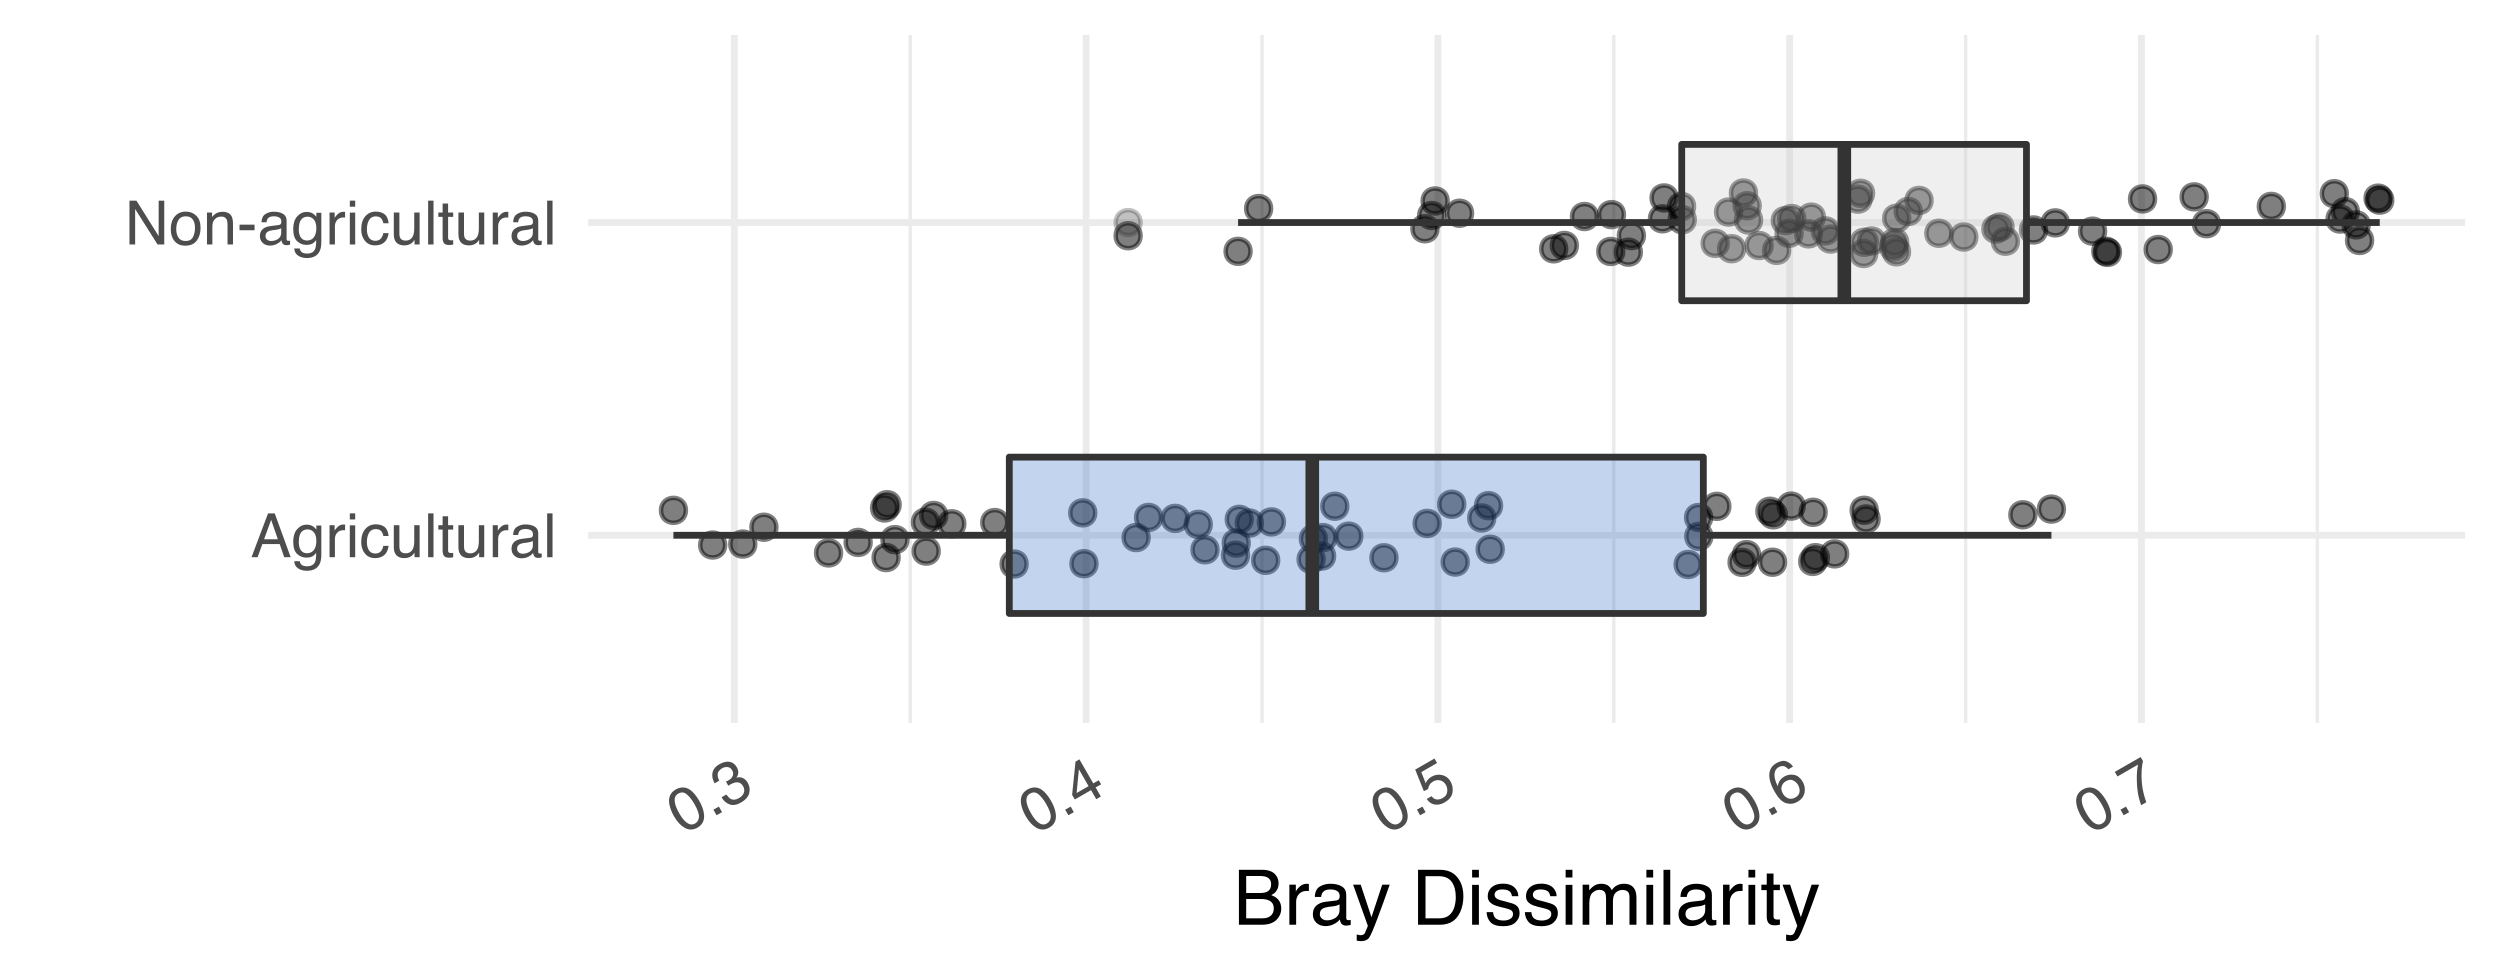 <?xml version="1.0" encoding="UTF-8"?>
<svg xmlns="http://www.w3.org/2000/svg" xmlns:xlink="http://www.w3.org/1999/xlink" width="392pt" height="153pt" viewBox="0 0 392 153" version="1.1">
<defs>
<g>
<symbol overflow="visible" id="glyph0-0">
<path style="stroke:none;" d="M 0.312 0 L 0.312 -6.875 L 5.766 -6.875 L 5.766 0 Z M 4.906 -0.859 L 4.906 -6.016 L 1.172 -6.016 L 1.172 -0.859 Z M 4.906 -0.859 "/>
</symbol>
<symbol overflow="visible" id="glyph0-1">
<path style="stroke:none;" d="M 4.266 -2.812 L 3.219 -5.859 L 2.109 -2.812 Z M 2.734 -6.875 L 3.781 -6.875 L 6.281 0 L 5.266 0 L 4.562 -2.062 L 1.844 -2.062 L 1.094 0 L 0.141 0 Z M 3.219 -6.875 Z M 3.219 -6.875 "/>
</symbol>
<symbol overflow="visible" id="glyph0-2">
<path style="stroke:none;" d="M 2.391 -5.109 C 2.785 -5.109 3.129 -5.008 3.422 -4.812 C 3.578 -4.707 3.738 -4.551 3.906 -4.344 L 3.906 -4.969 L 4.688 -4.969 L 4.688 -0.406 C 4.688 0.227 4.594 0.727 4.406 1.094 C 4.051 1.781 3.391 2.125 2.422 2.125 C 1.879 2.125 1.422 2 1.047 1.75 C 0.68 1.508 0.477 1.133 0.438 0.625 L 1.297 0.625 C 1.336 0.844 1.422 1.016 1.547 1.141 C 1.734 1.328 2.031 1.422 2.438 1.422 C 3.082 1.422 3.504 1.191 3.703 0.734 C 3.828 0.473 3.883 -0.004 3.875 -0.703 C 3.707 -0.441 3.504 -0.25 3.266 -0.125 C 3.023 0 2.711 0.062 2.328 0.062 C 1.785 0.062 1.305 -0.129 0.891 -0.516 C 0.484 -0.898 0.281 -1.539 0.281 -2.438 C 0.281 -3.27 0.484 -3.922 0.891 -4.391 C 1.305 -4.867 1.805 -5.109 2.391 -5.109 Z M 3.906 -2.531 C 3.906 -3.156 3.773 -3.613 3.516 -3.906 C 3.266 -4.207 2.941 -4.359 2.547 -4.359 C 1.953 -4.359 1.547 -4.082 1.328 -3.531 C 1.211 -3.227 1.156 -2.836 1.156 -2.359 C 1.156 -1.797 1.27 -1.363 1.5 -1.062 C 1.727 -0.77 2.035 -0.625 2.422 -0.625 C 3.023 -0.625 3.453 -0.898 3.703 -1.453 C 3.836 -1.754 3.906 -2.113 3.906 -2.531 Z M 2.484 -5.141 Z M 2.484 -5.141 "/>
</symbol>
<symbol overflow="visible" id="glyph0-3">
<path style="stroke:none;" d="M 0.641 -5.016 L 1.438 -5.016 L 1.438 -4.156 C 1.508 -4.32 1.672 -4.523 1.922 -4.766 C 2.18 -5.004 2.477 -5.125 2.812 -5.125 C 2.82 -5.125 2.848 -5.125 2.891 -5.125 C 2.93 -5.125 2.992 -5.117 3.078 -5.109 L 3.078 -4.219 C 3.023 -4.227 2.977 -4.234 2.938 -4.234 C 2.895 -4.234 2.852 -4.234 2.812 -4.234 C 2.383 -4.234 2.055 -4.098 1.828 -3.828 C 1.598 -3.555 1.484 -3.242 1.484 -2.891 L 1.484 0 L 0.641 0 Z M 0.641 -5.016 "/>
</symbol>
<symbol overflow="visible" id="glyph0-4">
<path style="stroke:none;" d="M 0.625 -5 L 1.469 -5 L 1.469 0 L 0.625 0 Z M 0.625 -6.875 L 1.469 -6.875 L 1.469 -5.922 L 0.625 -5.922 Z M 0.625 -6.875 "/>
</symbol>
<symbol overflow="visible" id="glyph0-5">
<path style="stroke:none;" d="M 2.547 -5.156 C 3.117 -5.156 3.582 -5.02 3.938 -4.75 C 4.289 -4.477 4.504 -4.004 4.578 -3.328 L 3.75 -3.328 C 3.695 -3.641 3.582 -3.895 3.406 -4.094 C 3.227 -4.301 2.941 -4.406 2.547 -4.406 C 2.016 -4.406 1.633 -4.145 1.406 -3.625 C 1.25 -3.281 1.172 -2.859 1.172 -2.359 C 1.172 -1.859 1.273 -1.438 1.484 -1.094 C 1.703 -0.75 2.039 -0.578 2.5 -0.578 C 2.844 -0.578 3.117 -0.68 3.328 -0.891 C 3.535 -1.109 3.676 -1.406 3.75 -1.781 L 4.578 -1.781 C 4.484 -1.113 4.25 -0.625 3.875 -0.312 C 3.5 -0.008 3.02 0.141 2.438 0.141 C 1.781 0.141 1.254 -0.098 0.859 -0.578 C 0.473 -1.055 0.281 -1.656 0.281 -2.375 C 0.281 -3.25 0.492 -3.93 0.922 -4.422 C 1.348 -4.91 1.891 -5.156 2.547 -5.156 Z M 2.422 -5.141 Z M 2.422 -5.141 "/>
</symbol>
<symbol overflow="visible" id="glyph0-6">
<path style="stroke:none;" d="M 1.469 -5.016 L 1.469 -1.688 C 1.469 -1.426 1.504 -1.219 1.578 -1.062 C 1.734 -0.758 2.016 -0.609 2.422 -0.609 C 3.004 -0.609 3.406 -0.867 3.625 -1.391 C 3.738 -1.672 3.797 -2.055 3.797 -2.547 L 3.797 -5.016 L 4.641 -5.016 L 4.641 0 L 3.844 0 L 3.844 -0.734 C 3.738 -0.547 3.602 -0.383 3.438 -0.25 C 3.113 0.008 2.723 0.141 2.266 0.141 C 1.555 0.141 1.07 -0.098 0.812 -0.578 C 0.664 -0.836 0.594 -1.18 0.594 -1.609 L 0.594 -5.016 Z M 2.625 -5.141 Z M 2.625 -5.141 "/>
</symbol>
<symbol overflow="visible" id="glyph0-7">
<path style="stroke:none;" d="M 0.641 -6.875 L 1.484 -6.875 L 1.484 0 L 0.641 0 Z M 0.641 -6.875 "/>
</symbol>
<symbol overflow="visible" id="glyph0-8">
<path style="stroke:none;" d="M 0.781 -6.422 L 1.641 -6.422 L 1.641 -5.016 L 2.438 -5.016 L 2.438 -4.328 L 1.641 -4.328 L 1.641 -1.047 C 1.641 -0.879 1.695 -0.766 1.812 -0.703 C 1.883 -0.672 1.992 -0.656 2.141 -0.656 C 2.18 -0.656 2.223 -0.656 2.266 -0.656 C 2.316 -0.656 2.375 -0.66 2.438 -0.672 L 2.438 0 C 2.344 0.031 2.242 0.051 2.141 0.062 C 2.035 0.07 1.922 0.078 1.797 0.078 C 1.398 0.078 1.129 -0.02 0.984 -0.219 C 0.848 -0.426 0.781 -0.688 0.781 -1 L 0.781 -4.328 L 0.109 -4.328 L 0.109 -5.016 L 0.781 -5.016 Z M 0.781 -6.422 "/>
</symbol>
<symbol overflow="visible" id="glyph0-9">
<path style="stroke:none;" d="M 1.266 -1.328 C 1.266 -1.086 1.352 -0.895 1.531 -0.75 C 1.707 -0.613 1.922 -0.547 2.172 -0.547 C 2.461 -0.547 2.75 -0.613 3.031 -0.75 C 3.5 -0.977 3.734 -1.352 3.734 -1.875 L 3.734 -2.547 C 3.629 -2.484 3.492 -2.43 3.328 -2.391 C 3.172 -2.348 3.016 -2.316 2.859 -2.297 L 2.344 -2.234 C 2.039 -2.191 1.812 -2.125 1.656 -2.031 C 1.395 -1.883 1.266 -1.648 1.266 -1.328 Z M 3.312 -3.047 C 3.5 -3.066 3.629 -3.145 3.703 -3.281 C 3.734 -3.352 3.75 -3.461 3.75 -3.609 C 3.75 -3.891 3.645 -4.094 3.438 -4.219 C 3.238 -4.352 2.945 -4.422 2.562 -4.422 C 2.125 -4.422 1.812 -4.305 1.625 -4.078 C 1.52 -3.941 1.453 -3.742 1.422 -3.484 L 0.641 -3.484 C 0.66 -4.098 0.863 -4.523 1.25 -4.766 C 1.633 -5.016 2.078 -5.141 2.578 -5.141 C 3.172 -5.141 3.656 -5.023 4.031 -4.797 C 4.395 -4.578 4.578 -4.227 4.578 -3.75 L 4.578 -0.859 C 4.578 -0.773 4.594 -0.707 4.625 -0.656 C 4.664 -0.602 4.742 -0.578 4.859 -0.578 C 4.891 -0.578 4.926 -0.578 4.969 -0.578 C 5.02 -0.578 5.07 -0.582 5.125 -0.594 L 5.125 0.016 C 5 0.055 4.898 0.082 4.828 0.094 C 4.766 0.102 4.672 0.109 4.547 0.109 C 4.254 0.109 4.047 0.004 3.922 -0.203 C 3.848 -0.305 3.797 -0.461 3.766 -0.672 C 3.598 -0.441 3.352 -0.242 3.031 -0.078 C 2.707 0.086 2.352 0.172 1.969 0.172 C 1.5 0.172 1.117 0.031 0.828 -0.25 C 0.535 -0.531 0.391 -0.883 0.391 -1.312 C 0.391 -1.781 0.531 -2.141 0.812 -2.391 C 1.102 -2.648 1.488 -2.812 1.969 -2.875 Z M 2.609 -5.141 Z M 2.609 -5.141 "/>
</symbol>
<symbol overflow="visible" id="glyph0-10">
<path style="stroke:none;" d="M 0.734 -6.875 L 1.828 -6.875 L 5.312 -1.312 L 5.312 -6.875 L 6.188 -6.875 L 6.188 0 L 5.141 0 L 1.625 -5.562 L 1.625 0 L 0.734 0 Z M 3.406 -6.875 Z M 3.406 -6.875 "/>
</symbol>
<symbol overflow="visible" id="glyph0-11">
<path style="stroke:none;" d="M 2.609 -0.547 C 3.172 -0.547 3.555 -0.754 3.766 -1.172 C 3.973 -1.598 4.078 -2.07 4.078 -2.594 C 4.078 -3.062 4 -3.441 3.844 -3.734 C 3.602 -4.191 3.195 -4.422 2.625 -4.422 C 2.102 -4.422 1.723 -4.223 1.484 -3.828 C 1.254 -3.441 1.141 -2.969 1.141 -2.406 C 1.141 -1.875 1.254 -1.43 1.484 -1.078 C 1.723 -0.723 2.098 -0.547 2.609 -0.547 Z M 2.641 -5.156 C 3.285 -5.156 3.832 -4.941 4.281 -4.516 C 4.727 -4.086 4.953 -3.453 4.953 -2.609 C 4.953 -1.805 4.754 -1.141 4.359 -0.609 C 3.961 -0.078 3.352 0.188 2.531 0.188 C 1.844 0.188 1.297 -0.047 0.891 -0.516 C 0.484 -0.984 0.281 -1.613 0.281 -2.406 C 0.281 -3.238 0.492 -3.906 0.922 -4.406 C 1.348 -4.906 1.922 -5.156 2.641 -5.156 Z M 2.609 -5.141 Z M 2.609 -5.141 "/>
</symbol>
<symbol overflow="visible" id="glyph0-12">
<path style="stroke:none;" d="M 0.625 -5.016 L 1.422 -5.016 L 1.422 -4.312 C 1.66 -4.602 1.91 -4.812 2.172 -4.938 C 2.441 -5.062 2.738 -5.125 3.062 -5.125 C 3.77 -5.125 4.25 -4.879 4.5 -4.391 C 4.633 -4.117 4.703 -3.727 4.703 -3.219 L 4.703 0 L 3.844 0 L 3.844 -3.156 C 3.844 -3.469 3.801 -3.719 3.719 -3.906 C 3.562 -4.219 3.289 -4.375 2.906 -4.375 C 2.695 -4.375 2.531 -4.352 2.406 -4.312 C 2.176 -4.238 1.973 -4.098 1.797 -3.891 C 1.66 -3.734 1.57 -3.566 1.531 -3.391 C 1.488 -3.211 1.469 -2.957 1.469 -2.625 L 1.469 0 L 0.625 0 Z M 2.594 -5.141 Z M 2.594 -5.141 "/>
</symbol>
<symbol overflow="visible" id="glyph0-13">
<path style="stroke:none;" d="M 0.391 -3.109 L 2.75 -3.109 L 2.75 -2.234 L 0.391 -2.234 Z M 0.391 -3.109 "/>
</symbol>
<symbol overflow="visible" id="glyph1-0">
<path style="stroke:none;" d="M 0.266 -0.156 L -3.172 -6.109 L 1.562 -8.828 L 5 -2.875 Z M 3.828 -3.203 L 1.25 -7.656 L -1.984 -5.781 L 0.594 -1.328 Z M 3.828 -3.203 "/>
</symbol>
<symbol overflow="visible" id="glyph1-1">
<path style="stroke:none;" d="M -1.094 -7.109 C -0.344 -7.535 0.379 -7.539 1.078 -7.125 C 1.598 -6.789 2.102 -6.203 2.594 -5.359 C 3.039 -4.578 3.297 -3.859 3.359 -3.203 C 3.453 -2.273 3.113 -1.586 2.344 -1.141 C 1.633 -0.734 0.941 -0.734 0.266 -1.141 C -0.328 -1.484 -0.867 -2.078 -1.359 -2.922 C -1.734 -3.586 -1.973 -4.211 -2.078 -4.797 C -2.266 -5.848 -1.938 -6.617 -1.094 -7.109 Z M 1.953 -1.781 C 2.328 -2 2.531 -2.344 2.562 -2.812 C 2.594 -3.281 2.348 -3.969 1.828 -4.875 C 1.441 -5.539 1.039 -6.039 0.625 -6.375 C 0.219 -6.707 -0.219 -6.738 -0.688 -6.469 C -1.102 -6.227 -1.289 -5.848 -1.25 -5.328 C -1.219 -4.805 -0.977 -4.156 -0.531 -3.375 C -0.188 -2.781 0.148 -2.336 0.484 -2.047 C 0.992 -1.598 1.484 -1.508 1.953 -1.781 Z M 1.953 -1.781 "/>
</symbol>
<symbol overflow="visible" id="glyph1-2">
<path style="stroke:none;" d="M 0.203 -1.281 L 1.062 -1.766 L 1.562 -0.891 L 0.703 -0.406 Z M 0.203 -1.281 "/>
</symbol>
<symbol overflow="visible" id="glyph1-3">
<path style="stroke:none;" d="M 2.25 -1.078 C 1.562 -0.68 0.953 -0.582 0.422 -0.781 C -0.098 -0.977 -0.516 -1.348 -0.828 -1.891 L -0.078 -2.328 C 0.18 -1.973 0.414 -1.738 0.625 -1.625 C 1 -1.438 1.426 -1.484 1.906 -1.766 C 2.301 -1.984 2.555 -2.266 2.672 -2.609 C 2.785 -2.953 2.75 -3.285 2.562 -3.609 C 2.332 -4.004 2.047 -4.211 1.703 -4.234 C 1.359 -4.254 0.969 -4.141 0.531 -3.891 C 0.488 -3.859 0.441 -3.828 0.391 -3.797 C 0.348 -3.766 0.297 -3.734 0.234 -3.703 L -0.141 -4.359 C -0.055 -4.391 0.008 -4.414 0.062 -4.438 C 0.125 -4.469 0.18 -4.5 0.234 -4.531 C 0.516 -4.688 0.711 -4.863 0.828 -5.062 C 1.055 -5.395 1.055 -5.754 0.828 -6.141 C 0.66 -6.43 0.43 -6.594 0.141 -6.625 C -0.148 -6.664 -0.438 -6.609 -0.719 -6.453 C -1.207 -6.172 -1.445 -5.816 -1.438 -5.391 C -1.445 -5.141 -1.363 -4.844 -1.188 -4.5 L -1.906 -4.078 C -2.156 -4.516 -2.281 -4.938 -2.281 -5.344 C -2.289 -6.062 -1.926 -6.633 -1.188 -7.062 C -0.594 -7.406 -0.055 -7.535 0.422 -7.453 C 0.898 -7.379 1.281 -7.098 1.562 -6.609 C 1.77 -6.242 1.844 -5.895 1.781 -5.562 C 1.75 -5.363 1.656 -5.164 1.5 -4.969 C 1.863 -5.07 2.203 -5.051 2.516 -4.906 C 2.828 -4.758 3.082 -4.516 3.281 -4.172 C 3.594 -3.617 3.664 -3.062 3.5 -2.5 C 3.344 -1.945 2.926 -1.473 2.25 -1.078 Z M 2.25 -1.078 "/>
</symbol>
<symbol overflow="visible" id="glyph1-4">
<path style="stroke:none;" d="M 1.562 -3.641 L 0.047 -6.281 L -0.312 -2.562 Z M 2.766 -1.594 L 1.953 -3.016 L -0.594 -1.547 L -1.016 -2.266 L -0.484 -7.484 L 0.125 -7.844 L 2.297 -4.078 L 3.156 -4.562 L 3.531 -3.922 L 2.672 -3.438 L 3.484 -2.016 Z M 2.766 -1.594 "/>
</symbol>
<symbol overflow="visible" id="glyph1-5">
<path style="stroke:none;" d="M 0.188 -2.062 C 0.469 -1.676 0.82 -1.504 1.25 -1.547 C 1.477 -1.566 1.703 -1.641 1.922 -1.766 C 2.359 -2.016 2.598 -2.336 2.641 -2.734 C 2.691 -3.129 2.625 -3.492 2.438 -3.828 C 2.195 -4.234 1.891 -4.473 1.516 -4.547 C 1.141 -4.629 0.781 -4.57 0.438 -4.375 C 0.188 -4.227 0 -4.051 -0.125 -3.844 C -0.25 -3.645 -0.328 -3.426 -0.359 -3.188 L -1.016 -2.844 L -2.375 -6.234 L 0.641 -7.969 L 1.047 -7.266 L -1.422 -5.844 L -0.734 -4.094 C -0.66 -4.27 -0.578 -4.422 -0.484 -4.547 C -0.316 -4.766 -0.094 -4.957 0.188 -5.125 C 0.719 -5.426 1.27 -5.508 1.844 -5.375 C 2.414 -5.238 2.852 -4.91 3.156 -4.391 C 3.469 -3.836 3.57 -3.254 3.469 -2.641 C 3.375 -2.023 2.957 -1.504 2.219 -1.078 C 1.738 -0.797 1.242 -0.688 0.734 -0.75 C 0.223 -0.812 -0.211 -1.102 -0.578 -1.625 Z M 0.188 -2.062 "/>
</symbol>
<symbol overflow="visible" id="glyph1-6">
<path style="stroke:none;" d="M -0.922 -7.234 C -0.273 -7.609 0.27 -7.695 0.719 -7.5 C 1.164 -7.312 1.492 -7.047 1.703 -6.703 L 0.984 -6.281 C 0.805 -6.477 0.633 -6.617 0.469 -6.703 C 0.145 -6.848 -0.195 -6.816 -0.562 -6.609 C -0.969 -6.367 -1.18 -5.988 -1.203 -5.469 C -1.223 -4.957 -1.047 -4.336 -0.672 -3.609 C -0.641 -3.953 -0.531 -4.266 -0.344 -4.547 C -0.176 -4.773 0.047 -4.973 0.328 -5.141 C 0.816 -5.422 1.332 -5.508 1.875 -5.406 C 2.414 -5.301 2.863 -4.945 3.219 -4.344 C 3.531 -3.801 3.629 -3.227 3.516 -2.625 C 3.398 -2.02 3.023 -1.535 2.391 -1.172 C 1.848 -0.859 1.258 -0.789 0.625 -0.969 C 0 -1.156 -0.594 -1.742 -1.156 -2.734 C -1.57 -3.453 -1.836 -4.113 -1.953 -4.719 C -2.172 -5.875 -1.828 -6.711 -0.922 -7.234 Z M 2.094 -1.875 C 2.477 -2.094 2.691 -2.383 2.734 -2.75 C 2.773 -3.113 2.695 -3.473 2.5 -3.828 C 2.32 -4.129 2.066 -4.363 1.734 -4.531 C 1.41 -4.707 1.023 -4.664 0.578 -4.406 C 0.266 -4.227 0.051 -3.969 -0.062 -3.625 C -0.188 -3.281 -0.125 -2.895 0.125 -2.469 C 0.332 -2.102 0.613 -1.852 0.969 -1.719 C 1.332 -1.594 1.707 -1.645 2.094 -1.875 Z M 2.094 -1.875 "/>
</symbol>
<symbol overflow="visible" id="glyph1-7">
<path style="stroke:none;" d="M 1.047 -8.203 L 1.422 -7.578 C 1.336 -7.285 1.27 -6.828 1.219 -6.203 C 1.176 -5.578 1.18 -4.93 1.234 -4.266 C 1.285 -3.629 1.375 -3.07 1.5 -2.594 C 1.57 -2.27 1.719 -1.773 1.938 -1.109 L 1.141 -0.656 C 0.68 -1.875 0.453 -3.211 0.453 -4.672 C 0.441 -5.523 0.504 -6.305 0.641 -7.016 L -2.578 -5.156 L -3 -5.875 Z M 1.047 -8.203 "/>
</symbol>
<symbol overflow="visible" id="glyph2-0">
<path style="stroke:none;" d="M 0.391 0 L 0.391 -8.609 L 7.219 -8.609 L 7.219 0 Z M 6.141 -1.078 L 6.141 -7.531 L 1.469 -7.531 L 1.469 -1.078 Z M 6.141 -1.078 "/>
</symbol>
<symbol overflow="visible" id="glyph2-1">
<path style="stroke:none;" d="M 4.156 -4.969 C 4.645 -4.969 5.023 -5.035 5.297 -5.172 C 5.723 -5.391 5.938 -5.773 5.938 -6.328 C 5.938 -6.891 5.707 -7.27 5.25 -7.469 C 5 -7.582 4.617 -7.641 4.109 -7.641 L 2.031 -7.641 L 2.031 -4.969 Z M 4.547 -1 C 5.254 -1 5.766 -1.207 6.078 -1.625 C 6.266 -1.883 6.359 -2.195 6.359 -2.562 C 6.359 -3.188 6.078 -3.613 5.516 -3.844 C 5.223 -3.969 4.832 -4.031 4.344 -4.031 L 2.031 -4.031 L 2.031 -1 Z M 0.891 -8.609 L 4.578 -8.609 C 5.586 -8.609 6.305 -8.305 6.734 -7.703 C 6.984 -7.348 7.109 -6.938 7.109 -6.469 C 7.109 -5.926 6.953 -5.484 6.641 -5.141 C 6.484 -4.953 6.254 -4.785 5.953 -4.641 C 6.391 -4.473 6.719 -4.281 6.938 -4.062 C 7.332 -3.688 7.531 -3.172 7.531 -2.516 C 7.531 -1.961 7.352 -1.461 7 -1.016 C 6.477 -0.336 5.656 0 4.531 0 L 0.891 0 Z M 0.891 -8.609 "/>
</symbol>
<symbol overflow="visible" id="glyph2-2">
<path style="stroke:none;" d="M 0.797 -6.281 L 1.812 -6.281 L 1.812 -5.188 C 1.883 -5.406 2.082 -5.664 2.406 -5.969 C 2.727 -6.27 3.098 -6.422 3.516 -6.422 C 3.535 -6.422 3.566 -6.414 3.609 -6.406 C 3.66 -6.406 3.742 -6.398 3.859 -6.391 L 3.859 -5.281 C 3.797 -5.289 3.738 -5.297 3.688 -5.297 C 3.633 -5.297 3.578 -5.297 3.516 -5.297 C 2.984 -5.297 2.57 -5.125 2.281 -4.781 C 2 -4.445 1.859 -4.055 1.859 -3.609 L 1.859 0 L 0.797 0 Z M 0.797 -6.281 "/>
</symbol>
<symbol overflow="visible" id="glyph2-3">
<path style="stroke:none;" d="M 1.578 -1.672 C 1.578 -1.367 1.688 -1.129 1.906 -0.953 C 2.133 -0.773 2.398 -0.688 2.703 -0.688 C 3.078 -0.688 3.438 -0.77 3.781 -0.938 C 4.375 -1.227 4.672 -1.695 4.672 -2.344 L 4.672 -3.188 C 4.535 -3.113 4.363 -3.047 4.156 -2.984 C 3.957 -2.93 3.758 -2.895 3.562 -2.875 L 2.938 -2.797 C 2.551 -2.742 2.258 -2.66 2.062 -2.547 C 1.738 -2.367 1.578 -2.078 1.578 -1.672 Z M 4.141 -3.797 C 4.379 -3.828 4.539 -3.93 4.625 -4.109 C 4.664 -4.203 4.688 -4.336 4.688 -4.516 C 4.688 -4.867 4.555 -5.125 4.297 -5.281 C 4.047 -5.445 3.688 -5.531 3.219 -5.531 C 2.664 -5.531 2.273 -5.383 2.047 -5.094 C 1.91 -4.926 1.82 -4.68 1.781 -4.359 L 0.797 -4.359 C 0.816 -5.129 1.066 -5.664 1.547 -5.969 C 2.035 -6.27 2.598 -6.422 3.234 -6.422 C 3.973 -6.422 4.57 -6.281 5.031 -6 C 5.488 -5.719 5.719 -5.281 5.719 -4.688 L 5.719 -1.078 C 5.719 -0.973 5.738 -0.883 5.781 -0.812 C 5.832 -0.75 5.93 -0.719 6.078 -0.719 C 6.117 -0.719 6.164 -0.719 6.219 -0.719 C 6.281 -0.727 6.348 -0.738 6.422 -0.75 L 6.422 0.031 C 6.254 0.07 6.125 0.098 6.031 0.109 C 5.945 0.129 5.832 0.141 5.688 0.141 C 5.32 0.141 5.062 0.008 4.906 -0.25 C 4.812 -0.383 4.75 -0.578 4.719 -0.828 C 4.5 -0.547 4.188 -0.301 3.781 -0.094 C 3.383 0.113 2.945 0.219 2.469 0.219 C 1.883 0.219 1.406 0.039 1.031 -0.312 C 0.664 -0.664 0.484 -1.109 0.484 -1.641 C 0.484 -2.223 0.664 -2.676 1.031 -3 C 1.395 -3.32 1.867 -3.52 2.453 -3.594 Z M 3.266 -6.422 Z M 3.266 -6.422 "/>
</symbol>
<symbol overflow="visible" id="glyph2-4">
<path style="stroke:none;" d="M 4.688 -6.281 L 5.859 -6.281 C 5.711 -5.875 5.383 -4.953 4.875 -3.516 C 4.488 -2.441 4.164 -1.566 3.906 -0.891 C 3.301 0.711 2.875 1.691 2.625 2.047 C 2.375 2.398 1.941 2.578 1.328 2.578 C 1.18 2.578 1.066 2.566 0.984 2.547 C 0.91 2.535 0.812 2.516 0.688 2.484 L 0.688 1.531 C 0.875 1.582 1.008 1.613 1.094 1.625 C 1.176 1.633 1.25 1.641 1.312 1.641 C 1.5 1.641 1.641 1.609 1.734 1.547 C 1.828 1.484 1.906 1.406 1.969 1.312 C 1.988 1.281 2.055 1.117 2.172 0.828 C 2.297 0.535 2.383 0.32 2.438 0.188 L 0.125 -6.281 L 1.312 -6.281 L 3 -1.172 Z M 3 -6.422 Z M 3 -6.422 "/>
</symbol>
<symbol overflow="visible" id="glyph2-5">
<path style="stroke:none;" d=""/>
</symbol>
<symbol overflow="visible" id="glyph2-6">
<path style="stroke:none;" d="M 4.219 -1 C 4.613 -1 4.938 -1.039 5.188 -1.125 C 5.645 -1.27 6.02 -1.562 6.312 -2 C 6.539 -2.344 6.703 -2.785 6.797 -3.328 C 6.859 -3.66 6.891 -3.961 6.891 -4.234 C 6.891 -5.305 6.676 -6.133 6.25 -6.719 C 5.832 -7.312 5.148 -7.609 4.203 -7.609 L 2.141 -7.609 L 2.141 -1 Z M 0.969 -8.609 L 4.453 -8.609 C 5.641 -8.609 6.555 -8.188 7.203 -7.344 C 7.785 -6.594 8.078 -5.625 8.078 -4.438 C 8.078 -3.52 7.906 -2.691 7.562 -1.953 C 6.957 -0.648 5.914 0 4.438 0 L 0.969 0 Z M 0.969 -8.609 "/>
</symbol>
<symbol overflow="visible" id="glyph2-7">
<path style="stroke:none;" d="M 0.781 -6.25 L 1.844 -6.25 L 1.844 0 L 0.781 0 Z M 0.781 -8.609 L 1.844 -8.609 L 1.844 -7.406 L 0.781 -7.406 Z M 0.781 -8.609 "/>
</symbol>
<symbol overflow="visible" id="glyph2-8">
<path style="stroke:none;" d="M 1.406 -1.969 C 1.438 -1.613 1.523 -1.344 1.672 -1.156 C 1.93 -0.82 2.391 -0.656 3.047 -0.656 C 3.441 -0.656 3.785 -0.738 4.078 -0.906 C 4.379 -1.07 4.531 -1.332 4.531 -1.688 C 4.531 -1.957 4.41 -2.164 4.172 -2.312 C 4.016 -2.395 3.711 -2.492 3.266 -2.609 L 2.422 -2.812 C 1.891 -2.945 1.5 -3.098 1.25 -3.266 C 0.789 -3.547 0.562 -3.941 0.562 -4.453 C 0.562 -5.047 0.773 -5.523 1.203 -5.891 C 1.629 -6.254 2.207 -6.438 2.938 -6.438 C 3.875 -6.438 4.551 -6.16 4.969 -5.609 C 5.238 -5.254 5.367 -4.875 5.359 -4.469 L 4.359 -4.469 C 4.336 -4.707 4.254 -4.926 4.109 -5.125 C 3.867 -5.395 3.445 -5.531 2.844 -5.531 C 2.445 -5.531 2.145 -5.453 1.938 -5.297 C 1.738 -5.148 1.641 -4.953 1.641 -4.703 C 1.641 -4.43 1.773 -4.211 2.047 -4.047 C 2.203 -3.953 2.43 -3.867 2.734 -3.797 L 3.422 -3.625 C 4.18 -3.438 4.691 -3.258 4.953 -3.094 C 5.359 -2.82 5.562 -2.395 5.562 -1.812 C 5.562 -1.258 5.348 -0.781 4.922 -0.375 C 4.504 0.031 3.863 0.234 3 0.234 C 2.062 0.234 1.395 0.023 1 -0.391 C 0.613 -0.816 0.41 -1.344 0.391 -1.969 Z M 2.953 -6.422 Z M 2.953 -6.422 "/>
</symbol>
<symbol overflow="visible" id="glyph2-9">
<path style="stroke:none;" d="M 0.781 -6.281 L 1.812 -6.281 L 1.812 -5.391 C 2.062 -5.691 2.289 -5.914 2.5 -6.062 C 2.844 -6.301 3.238 -6.422 3.688 -6.422 C 4.188 -6.422 4.586 -6.297 4.891 -6.047 C 5.055 -5.91 5.211 -5.703 5.359 -5.422 C 5.586 -5.766 5.859 -6.016 6.172 -6.172 C 6.492 -6.336 6.852 -6.422 7.25 -6.422 C 8.094 -6.422 8.664 -6.113 8.969 -5.5 C 9.133 -5.176 9.219 -4.734 9.219 -4.172 L 9.219 0 L 8.125 0 L 8.125 -4.359 C 8.125 -4.773 8.02 -5.062 7.812 -5.219 C 7.602 -5.375 7.348 -5.453 7.047 -5.453 C 6.629 -5.453 6.27 -5.312 5.969 -5.031 C 5.676 -4.758 5.531 -4.301 5.531 -3.656 L 5.531 0 L 4.453 0 L 4.453 -4.094 C 4.453 -4.52 4.398 -4.832 4.297 -5.031 C 4.141 -5.32 3.844 -5.469 3.406 -5.469 C 3.008 -5.469 2.645 -5.312 2.312 -5 C 1.988 -4.695 1.828 -4.141 1.828 -3.328 L 1.828 0 L 0.781 0 Z M 0.781 -6.281 "/>
</symbol>
<symbol overflow="visible" id="glyph2-10">
<path style="stroke:none;" d="M 0.797 -8.609 L 1.859 -8.609 L 1.859 0 L 0.797 0 Z M 0.797 -8.609 "/>
</symbol>
<symbol overflow="visible" id="glyph2-11">
<path style="stroke:none;" d="M 0.984 -8.031 L 2.047 -8.031 L 2.047 -6.281 L 3.047 -6.281 L 3.047 -5.422 L 2.047 -5.422 L 2.047 -1.312 C 2.047 -1.094 2.125 -0.945 2.281 -0.875 C 2.352 -0.832 2.488 -0.812 2.688 -0.812 C 2.738 -0.812 2.789 -0.812 2.844 -0.812 C 2.906 -0.82 2.973 -0.828 3.047 -0.828 L 3.047 0 C 2.93 0.031 2.805 0.051 2.672 0.062 C 2.547 0.082 2.406 0.094 2.25 0.094 C 1.758 0.094 1.426 -0.031 1.25 -0.281 C 1.07 -0.531 0.984 -0.859 0.984 -1.266 L 0.984 -5.422 L 0.141 -5.422 L 0.141 -6.281 L 0.984 -6.281 Z M 0.984 -8.031 "/>
</symbol>
</g>
<clipPath id="clip1">
  <path d="M 142 5.48 L 143 5.48 L 143 114 L 142 114 Z M 142 5.48 "/>
</clipPath>
<clipPath id="clip2">
  <path d="M 197 5.48 L 199 5.48 L 199 114 L 197 114 Z M 197 5.48 "/>
</clipPath>
<clipPath id="clip3">
  <path d="M 252 5.48 L 254 5.48 L 254 114 L 252 114 Z M 252 5.48 "/>
</clipPath>
<clipPath id="clip4">
  <path d="M 307 5.48 L 309 5.48 L 309 114 L 307 114 Z M 307 5.48 "/>
</clipPath>
<clipPath id="clip5">
  <path d="M 363 5.48 L 364 5.48 L 364 114 L 363 114 Z M 363 5.48 "/>
</clipPath>
<clipPath id="clip6">
  <path d="M 92.219 83 L 387.52 83 L 387.52 85 L 92.219 85 Z M 92.219 83 "/>
</clipPath>
<clipPath id="clip7">
  <path d="M 92.219 34 L 387.52 34 L 387.52 36 L 92.219 36 Z M 92.219 34 "/>
</clipPath>
<clipPath id="clip8">
  <path d="M 114 5.48 L 116 5.48 L 116 114 L 114 114 Z M 114 5.48 "/>
</clipPath>
<clipPath id="clip9">
  <path d="M 169 5.48 L 171 5.48 L 171 114 L 169 114 Z M 169 5.48 "/>
</clipPath>
<clipPath id="clip10">
  <path d="M 224 5.48 L 226 5.48 L 226 114 L 224 114 Z M 224 5.48 "/>
</clipPath>
<clipPath id="clip11">
  <path d="M 280 5.48 L 282 5.48 L 282 114 L 280 114 Z M 280 5.48 "/>
</clipPath>
<clipPath id="clip12">
  <path d="M 335 5.48 L 337 5.48 L 337 114 L 335 114 Z M 335 5.48 "/>
</clipPath>
</defs>
<g id="surface6">
<rect x="0" y="0" width="392" height="153" style="fill:rgb(100%,100%,100%);fill-opacity:1;stroke:none;"/>
<g clip-path="url(#clip1)" clip-rule="nonzero">
<path style="fill:none;stroke-width:0.533;stroke-linecap:butt;stroke-linejoin:round;stroke:rgb(92.157%,92.157%,92.157%);stroke-opacity:1;stroke-miterlimit:10;" d="M 142.73 113.352 L 142.73 5.48 "/>
</g>
<g clip-path="url(#clip2)" clip-rule="nonzero">
<path style="fill:none;stroke-width:0.533;stroke-linecap:butt;stroke-linejoin:round;stroke:rgb(92.157%,92.157%,92.157%);stroke-opacity:1;stroke-miterlimit:10;" d="M 197.887 113.352 L 197.887 5.48 "/>
</g>
<g clip-path="url(#clip3)" clip-rule="nonzero">
<path style="fill:none;stroke-width:0.533;stroke-linecap:butt;stroke-linejoin:round;stroke:rgb(92.157%,92.157%,92.157%);stroke-opacity:1;stroke-miterlimit:10;" d="M 253.043 113.352 L 253.043 5.48 "/>
</g>
<g clip-path="url(#clip4)" clip-rule="nonzero">
<path style="fill:none;stroke-width:0.533;stroke-linecap:butt;stroke-linejoin:round;stroke:rgb(92.157%,92.157%,92.157%);stroke-opacity:1;stroke-miterlimit:10;" d="M 308.203 113.352 L 308.203 5.48 "/>
</g>
<g clip-path="url(#clip5)" clip-rule="nonzero">
<path style="fill:none;stroke-width:0.533;stroke-linecap:butt;stroke-linejoin:round;stroke:rgb(92.157%,92.157%,92.157%);stroke-opacity:1;stroke-miterlimit:10;" d="M 363.359 113.352 L 363.359 5.48 "/>
</g>
<g clip-path="url(#clip6)" clip-rule="nonzero">
<path style="fill:none;stroke-width:1.067;stroke-linecap:butt;stroke-linejoin:round;stroke:rgb(92.157%,92.157%,92.157%);stroke-opacity:1;stroke-miterlimit:10;" d="M 92.219 83.934 L 386.52 83.934 "/>
</g>
<g clip-path="url(#clip7)" clip-rule="nonzero">
<path style="fill:none;stroke-width:1.067;stroke-linecap:butt;stroke-linejoin:round;stroke:rgb(92.157%,92.157%,92.157%);stroke-opacity:1;stroke-miterlimit:10;" d="M 92.219 34.898 L 386.52 34.898 "/>
</g>
<g clip-path="url(#clip8)" clip-rule="nonzero">
<path style="fill:none;stroke-width:1.067;stroke-linecap:butt;stroke-linejoin:round;stroke:rgb(92.157%,92.157%,92.157%);stroke-opacity:1;stroke-miterlimit:10;" d="M 115.148 113.352 L 115.148 5.48 "/>
</g>
<g clip-path="url(#clip9)" clip-rule="nonzero">
<path style="fill:none;stroke-width:1.067;stroke-linecap:butt;stroke-linejoin:round;stroke:rgb(92.157%,92.157%,92.157%);stroke-opacity:1;stroke-miterlimit:10;" d="M 170.309 113.352 L 170.309 5.48 "/>
</g>
<g clip-path="url(#clip10)" clip-rule="nonzero">
<path style="fill:none;stroke-width:1.067;stroke-linecap:butt;stroke-linejoin:round;stroke:rgb(92.157%,92.157%,92.157%);stroke-opacity:1;stroke-miterlimit:10;" d="M 225.465 113.352 L 225.465 5.48 "/>
</g>
<g clip-path="url(#clip11)" clip-rule="nonzero">
<path style="fill:none;stroke-width:1.067;stroke-linecap:butt;stroke-linejoin:round;stroke:rgb(92.157%,92.157%,92.157%);stroke-opacity:1;stroke-miterlimit:10;" d="M 280.621 113.352 L 280.621 5.48 "/>
</g>
<g clip-path="url(#clip12)" clip-rule="nonzero">
<path style="fill:none;stroke-width:1.067;stroke-linecap:butt;stroke-linejoin:round;stroke:rgb(92.157%,92.157%,92.157%);stroke-opacity:1;stroke-miterlimit:10;" d="M 335.781 113.352 L 335.781 5.48 "/>
</g>
<path style="fill-rule:nonzero;fill:rgb(0%,0%,0%);fill-opacity:0.502;stroke-width:0.709;stroke-linecap:round;stroke-linejoin:round;stroke:rgb(0%,0%,0%);stroke-opacity:0.502;stroke-miterlimit:10;" d="M 371.938 37.699 C 371.938 40.309 368.027 40.309 368.027 37.699 C 368.027 35.094 371.938 35.094 371.938 37.699 "/>
<path style="fill-rule:nonzero;fill:rgb(0%,0%,0%);fill-opacity:0.502;stroke-width:0.709;stroke-linecap:round;stroke-linejoin:round;stroke:rgb(0%,0%,0%);stroke-opacity:0.502;stroke-miterlimit:10;" d="M 375.098 31.383 C 375.098 33.988 371.188 33.988 371.188 31.383 C 371.188 28.777 375.098 28.777 375.098 31.383 "/>
<path style="fill-rule:nonzero;fill:rgb(0%,0%,0%);fill-opacity:0.502;stroke-width:0.709;stroke-linecap:round;stroke-linejoin:round;stroke:rgb(0%,0%,0%);stroke-opacity:0.502;stroke-miterlimit:10;" d="M 305.969 36.578 C 305.969 39.184 302.059 39.184 302.059 36.578 C 302.059 33.973 305.969 33.973 305.969 36.578 "/>
<path style="fill-rule:nonzero;fill:rgb(0%,0%,0%);fill-opacity:0.502;stroke-width:0.709;stroke-linecap:round;stroke-linejoin:round;stroke:rgb(0%,0%,0%);stroke-opacity:0.502;stroke-miterlimit:10;" d="M 324.227 34.949 C 324.227 37.555 320.316 37.555 320.316 34.949 C 320.316 32.344 324.227 32.344 324.227 34.949 "/>
<path style="fill-rule:nonzero;fill:rgb(0%,0%,0%);fill-opacity:0.502;stroke-width:0.709;stroke-linecap:round;stroke-linejoin:round;stroke:rgb(0%,0%,0%);stroke-opacity:0.502;stroke-miterlimit:10;" d="M 332.152 39.395 C 332.152 42.004 328.242 42.004 328.242 39.395 C 328.242 36.789 332.152 36.789 332.152 39.395 "/>
<path style="fill-rule:nonzero;fill:rgb(0%,0%,0%);fill-opacity:0.502;stroke-width:0.709;stroke-linecap:round;stroke-linejoin:round;stroke:rgb(0%,0%,0%);stroke-opacity:0.502;stroke-miterlimit:10;" d="M 302.859 31.43 C 302.859 34.035 298.949 34.035 298.949 31.43 C 298.949 28.82 302.859 28.82 302.859 31.43 "/>
<path style="fill-rule:nonzero;fill:rgb(0%,0%,0%);fill-opacity:0.502;stroke-width:0.709;stroke-linecap:round;stroke-linejoin:round;stroke:rgb(0%,0%,0%);stroke-opacity:0.502;stroke-miterlimit:10;" d="M 294.273 37.988 C 294.273 40.594 290.367 40.594 290.367 37.988 C 290.367 35.379 294.273 35.379 294.273 37.988 "/>
<path style="fill-rule:nonzero;fill:rgb(0%,0%,0%);fill-opacity:0.502;stroke-width:0.709;stroke-linecap:round;stroke-linejoin:round;stroke:rgb(0%,0%,0%);stroke-opacity:0.502;stroke-miterlimit:10;" d="M 299.039 38.008 C 299.039 40.613 295.129 40.613 295.129 38.008 C 295.129 35.402 299.039 35.402 299.039 38.008 "/>
<path style="fill-rule:nonzero;fill:rgb(0%,0%,0%);fill-opacity:0.502;stroke-width:0.709;stroke-linecap:round;stroke-linejoin:round;stroke:rgb(0%,0%,0%);stroke-opacity:0.502;stroke-miterlimit:10;" d="M 225.379 35.867 C 225.379 38.473 221.469 38.473 221.469 35.867 C 221.469 33.262 225.379 33.262 225.379 35.867 "/>
<path style="fill-rule:nonzero;fill:rgb(0%,0%,0%);fill-opacity:0.502;stroke-width:0.709;stroke-linecap:round;stroke-linejoin:round;stroke:rgb(0%,0%,0%);stroke-opacity:0.502;stroke-miterlimit:10;" d="M 247.242 38.488 C 247.242 41.094 243.332 41.094 243.332 38.488 C 243.332 35.883 247.242 35.883 247.242 38.488 "/>
<path style="fill-rule:nonzero;fill:rgb(0%,0%,0%);fill-opacity:0.502;stroke-width:0.709;stroke-linecap:round;stroke-linejoin:round;stroke:rgb(0%,0%,0%);stroke-opacity:0.502;stroke-miterlimit:10;" d="M 257.277 39.539 C 257.277 42.148 253.367 42.148 253.367 39.539 C 253.367 36.934 257.277 36.934 257.277 39.539 "/>
<path style="fill-rule:nonzero;fill:rgb(0%,0%,0%);fill-opacity:0.502;stroke-width:0.709;stroke-linecap:round;stroke-linejoin:round;stroke:rgb(0%,0%,0%);stroke-opacity:0.502;stroke-miterlimit:10;" d="M 226.441 33.793 C 226.441 36.398 222.531 36.398 222.531 33.793 C 222.531 31.188 226.441 31.188 226.441 33.793 "/>
<path style="fill-rule:nonzero;fill:rgb(0%,0%,0%);fill-opacity:0.502;stroke-width:0.709;stroke-linecap:round;stroke-linejoin:round;stroke:rgb(0%,0%,0%);stroke-opacity:0.502;stroke-miterlimit:10;" d="M 332.402 39.578 C 332.402 42.188 328.492 42.188 328.492 39.578 C 328.492 36.973 332.402 36.973 332.402 39.578 "/>
<path style="fill-rule:nonzero;fill:rgb(0%,0%,0%);fill-opacity:0.502;stroke-width:0.709;stroke-linecap:round;stroke-linejoin:round;stroke:rgb(0%,0%,0%);stroke-opacity:0.502;stroke-miterlimit:10;" d="M 337.906 31.195 C 337.906 33.801 333.996 33.801 333.996 31.195 C 333.996 28.586 337.906 28.586 337.906 31.195 "/>
<path style="fill-rule:nonzero;fill:rgb(0%,0%,0%);fill-opacity:0.502;stroke-width:0.709;stroke-linecap:round;stroke-linejoin:round;stroke:rgb(0%,0%,0%);stroke-opacity:0.502;stroke-miterlimit:10;" d="M 270.898 38.156 C 270.898 40.762 266.988 40.762 266.988 38.156 C 266.988 35.551 270.898 35.551 270.898 38.156 "/>
<path style="fill-rule:nonzero;fill:rgb(0%,0%,0%);fill-opacity:0.502;stroke-width:0.709;stroke-linecap:round;stroke-linejoin:round;stroke:rgb(0%,0%,0%);stroke-opacity:0.502;stroke-miterlimit:10;" d="M 288.168 36.203 C 288.168 38.809 284.258 38.809 284.258 36.203 C 284.258 33.598 288.168 33.598 288.168 36.203 "/>
<path style="fill-rule:nonzero;fill:rgb(0%,0%,0%);fill-opacity:0.502;stroke-width:0.709;stroke-linecap:round;stroke-linejoin:round;stroke:rgb(0%,0%,0%);stroke-opacity:0.502;stroke-miterlimit:10;" d="M 293.281 31.223 C 293.281 33.828 289.371 33.828 289.371 31.223 C 289.371 28.613 293.281 28.613 293.281 31.223 "/>
<path style="fill-rule:nonzero;fill:rgb(0%,0%,0%);fill-opacity:0.502;stroke-width:0.709;stroke-linecap:round;stroke-linejoin:round;stroke:rgb(0%,0%,0%);stroke-opacity:0.502;stroke-miterlimit:10;" d="M 262.883 31.035 C 262.883 33.641 258.973 33.641 258.973 31.035 C 258.973 28.43 262.883 28.43 262.883 31.035 "/>
<path style="fill-rule:nonzero;fill:rgb(0%,0%,0%);fill-opacity:0.502;stroke-width:0.709;stroke-linecap:round;stroke-linejoin:round;stroke:rgb(0%,0%,0%);stroke-opacity:0.502;stroke-miterlimit:10;" d="M 340.363 39.125 C 340.363 41.734 336.453 41.734 336.453 39.125 C 336.453 36.52 340.363 36.52 340.363 39.125 "/>
<path style="fill-rule:nonzero;fill:rgb(0%,0%,0%);fill-opacity:0.502;stroke-width:0.709;stroke-linecap:round;stroke-linejoin:round;stroke:rgb(0%,0%,0%);stroke-opacity:0.502;stroke-miterlimit:10;" d="M 346 30.871 C 346 33.477 342.09 33.477 342.09 30.871 C 342.09 28.266 346 28.266 346 30.871 "/>
<path style="fill-rule:nonzero;fill:rgb(0%,0%,0%);fill-opacity:0.502;stroke-width:0.709;stroke-linecap:round;stroke-linejoin:round;stroke:rgb(0%,0%,0%);stroke-opacity:0.502;stroke-miterlimit:10;" d="M 275.91 32.262 C 275.91 34.867 272 34.867 272 32.262 C 272 29.652 275.91 29.652 275.91 32.262 "/>
<path style="fill-rule:nonzero;fill:rgb(0%,0%,0%);fill-opacity:0.502;stroke-width:0.709;stroke-linecap:round;stroke-linejoin:round;stroke:rgb(0%,0%,0%);stroke-opacity:0.502;stroke-miterlimit:10;" d="M 293.684 30.309 C 293.684 32.914 289.773 32.914 289.773 30.309 C 289.773 27.703 293.684 27.703 293.684 30.309 "/>
<path style="fill-rule:nonzero;fill:rgb(0%,0%,0%);fill-opacity:0.502;stroke-width:0.709;stroke-linecap:round;stroke-linejoin:round;stroke:rgb(0%,0%,0%);stroke-opacity:0.502;stroke-miterlimit:10;" d="M 299.352 34.215 C 299.352 36.824 295.445 36.824 295.445 34.215 C 295.445 31.609 299.352 31.609 299.352 34.215 "/>
<path style="fill-rule:nonzero;fill:rgb(0%,0%,0%);fill-opacity:0.502;stroke-width:0.709;stroke-linecap:round;stroke-linejoin:round;stroke:rgb(0%,0%,0%);stroke-opacity:0.502;stroke-miterlimit:10;" d="M 265.73 34.449 C 265.73 37.059 261.82 37.059 261.82 34.449 C 261.82 31.844 265.73 31.844 265.73 34.449 "/>
<path style="fill-rule:nonzero;fill:rgb(0%,0%,0%);fill-opacity:0.502;stroke-width:0.709;stroke-linecap:round;stroke-linejoin:round;stroke:rgb(0%,0%,0%);stroke-opacity:0.502;stroke-miterlimit:10;" d="M 294.559 81.375 C 294.559 83.984 290.652 83.984 290.652 81.375 C 290.652 78.77 294.559 78.77 294.559 81.375 "/>
<path style="fill-rule:nonzero;fill:rgb(0%,0%,0%);fill-opacity:0.502;stroke-width:0.709;stroke-linecap:round;stroke-linejoin:round;stroke:rgb(0%,0%,0%);stroke-opacity:0.502;stroke-miterlimit:10;" d="M 286.25 80.332 C 286.25 82.938 282.34 82.938 282.34 80.332 C 282.34 77.723 286.25 77.723 286.25 80.332 "/>
<path style="fill-rule:nonzero;fill:rgb(0%,0%,0%);fill-opacity:0.502;stroke-width:0.709;stroke-linecap:round;stroke-linejoin:round;stroke:rgb(0%,0%,0%);stroke-opacity:0.502;stroke-miterlimit:10;" d="M 235.617 86.125 C 235.617 88.73 231.707 88.73 231.707 86.125 C 231.707 83.516 235.617 83.516 235.617 86.125 "/>
<path style="fill-rule:nonzero;fill:rgb(0%,0%,0%);fill-opacity:0.502;stroke-width:0.709;stroke-linecap:round;stroke-linejoin:round;stroke:rgb(0%,0%,0%);stroke-opacity:0.502;stroke-miterlimit:10;" d="M 225.734 82.07 C 225.734 84.68 221.824 84.68 221.824 82.07 C 221.824 79.465 225.734 79.465 225.734 82.07 "/>
<path style="fill-rule:nonzero;fill:rgb(0%,0%,0%);fill-opacity:0.502;stroke-width:0.709;stroke-linecap:round;stroke-linejoin:round;stroke:rgb(0%,0%,0%);stroke-opacity:0.502;stroke-miterlimit:10;" d="M 209.18 87.191 C 209.18 89.797 205.273 89.797 205.273 87.191 C 205.273 84.586 209.18 84.586 209.18 87.191 "/>
<path style="fill-rule:nonzero;fill:rgb(0%,0%,0%);fill-opacity:0.502;stroke-width:0.709;stroke-linecap:round;stroke-linejoin:round;stroke:rgb(0%,0%,0%);stroke-opacity:0.502;stroke-miterlimit:10;" d="M 190.898 86.207 C 190.898 88.812 186.992 88.812 186.992 86.207 C 186.992 83.602 190.898 83.602 190.898 86.207 "/>
<path style="fill-rule:nonzero;fill:rgb(0%,0%,0%);fill-opacity:0.502;stroke-width:0.709;stroke-linecap:round;stroke-linejoin:round;stroke:rgb(0%,0%,0%);stroke-opacity:0.502;stroke-miterlimit:10;" d="M 286.609 87.445 C 286.609 90.051 282.699 90.051 282.699 87.445 C 282.699 84.836 286.609 84.836 286.609 87.445 "/>
<path style="fill-rule:nonzero;fill:rgb(0%,0%,0%);fill-opacity:0.502;stroke-width:0.709;stroke-linecap:round;stroke-linejoin:round;stroke:rgb(0%,0%,0%);stroke-opacity:0.502;stroke-miterlimit:10;" d="M 294.258 80.012 C 294.258 82.617 290.348 82.617 290.348 80.012 C 290.348 77.406 294.258 77.406 294.258 80.012 "/>
<path style="fill-rule:nonzero;fill:rgb(0%,0%,0%);fill-opacity:0.502;stroke-width:0.709;stroke-linecap:round;stroke-linejoin:round;stroke:rgb(0%,0%,0%);stroke-opacity:0.502;stroke-miterlimit:10;" d="M 323.613 79.824 C 323.613 82.43 319.703 82.43 319.703 79.824 C 319.703 77.219 323.613 77.219 323.613 79.824 "/>
<path style="fill-rule:nonzero;fill:rgb(0%,0%,0%);fill-opacity:0.502;stroke-width:0.709;stroke-linecap:round;stroke-linejoin:round;stroke:rgb(0%,0%,0%);stroke-opacity:0.502;stroke-miterlimit:10;" d="M 279.477 80.164 C 279.477 82.773 275.566 82.773 275.566 80.164 C 275.566 77.559 279.477 77.559 279.477 80.164 "/>
<path style="fill-rule:nonzero;fill:rgb(0%,0%,0%);fill-opacity:0.502;stroke-width:0.709;stroke-linecap:round;stroke-linejoin:round;stroke:rgb(0%,0%,0%);stroke-opacity:0.502;stroke-miterlimit:10;" d="M 282.812 79.355 C 282.812 81.965 278.906 81.965 278.906 79.355 C 278.906 76.75 282.812 76.75 282.812 79.355 "/>
<path style="fill-rule:nonzero;fill:rgb(0%,0%,0%);fill-opacity:0.502;stroke-width:0.709;stroke-linecap:round;stroke-linejoin:round;stroke:rgb(0%,0%,0%);stroke-opacity:0.502;stroke-miterlimit:10;" d="M 319.141 80.719 C 319.141 83.324 315.23 83.324 315.23 80.719 C 315.23 78.109 319.141 78.109 319.141 80.719 "/>
<path style="fill-rule:nonzero;fill:rgb(0%,0%,0%);fill-opacity:0.502;stroke-width:0.709;stroke-linecap:round;stroke-linejoin:round;stroke:rgb(0%,0%,0%);stroke-opacity:0.502;stroke-miterlimit:10;" d="M 234.289 81.215 C 234.289 83.82 230.379 83.82 230.379 81.215 C 230.379 78.609 234.289 78.609 234.289 81.215 "/>
<path style="fill-rule:nonzero;fill:rgb(0%,0%,0%);fill-opacity:0.502;stroke-width:0.709;stroke-linecap:round;stroke-linejoin:round;stroke:rgb(0%,0%,0%);stroke-opacity:0.502;stroke-miterlimit:10;" d="M 235.359 79.289 C 235.359 81.895 231.453 81.895 231.453 79.289 C 231.453 76.68 235.359 76.68 235.359 79.289 "/>
<path style="fill-rule:nonzero;fill:rgb(0%,0%,0%);fill-opacity:0.502;stroke-width:0.709;stroke-linecap:round;stroke-linejoin:round;stroke:rgb(0%,0%,0%);stroke-opacity:0.502;stroke-miterlimit:10;" d="M 289.625 86.852 C 289.625 89.457 285.715 89.457 285.715 86.852 C 285.715 84.246 289.625 84.246 289.625 86.852 "/>
<path style="fill-rule:nonzero;fill:rgb(0%,0%,0%);fill-opacity:0.502;stroke-width:0.709;stroke-linecap:round;stroke-linejoin:round;stroke:rgb(0%,0%,0%);stroke-opacity:0.502;stroke-miterlimit:10;" d="M 229.586 79.066 C 229.586 81.672 225.676 81.672 225.676 79.066 C 225.676 76.461 229.586 76.461 229.586 79.066 "/>
<path style="fill-rule:nonzero;fill:rgb(0%,0%,0%);fill-opacity:0.502;stroke-width:0.709;stroke-linecap:round;stroke-linejoin:round;stroke:rgb(0%,0%,0%);stroke-opacity:0.502;stroke-miterlimit:10;" d="M 230.133 88.133 C 230.133 90.738 226.223 90.738 226.223 88.133 C 226.223 85.527 230.133 85.527 230.133 88.133 "/>
<path style="fill-rule:nonzero;fill:rgb(0%,0%,0%);fill-opacity:0.502;stroke-width:0.709;stroke-linecap:round;stroke-linejoin:round;stroke:rgb(0%,0%,0%);stroke-opacity:0.502;stroke-miterlimit:10;" d="M 286.191 88.031 C 286.191 90.637 282.281 90.637 282.281 88.031 C 282.281 85.426 286.191 85.426 286.191 88.031 "/>
<path style="fill-rule:nonzero;fill:rgb(0%,0%,0%);fill-opacity:0.502;stroke-width:0.709;stroke-linecap:round;stroke-linejoin:round;stroke:rgb(0%,0%,0%);stroke-opacity:0.502;stroke-miterlimit:10;" d="M 213.445 84.066 C 213.445 86.672 209.535 86.672 209.535 84.066 C 209.535 81.461 213.445 81.461 213.445 84.066 "/>
<path style="fill-rule:nonzero;fill:rgb(0%,0%,0%);fill-opacity:0.502;stroke-width:0.709;stroke-linecap:round;stroke-linejoin:round;stroke:rgb(0%,0%,0%);stroke-opacity:0.502;stroke-miterlimit:10;" d="M 209.391 84.297 C 209.391 86.902 205.48 86.902 205.48 84.297 C 205.48 81.688 209.391 81.688 209.391 84.297 "/>
<path style="fill-rule:nonzero;fill:rgb(0%,0%,0%);fill-opacity:0.502;stroke-width:0.709;stroke-linecap:round;stroke-linejoin:round;stroke:rgb(0%,0%,0%);stroke-opacity:0.502;stroke-miterlimit:10;" d="M 280.012 80.727 C 280.012 83.332 276.102 83.332 276.102 80.727 C 276.102 78.121 280.012 78.121 280.012 80.727 "/>
<path style="fill-rule:nonzero;fill:rgb(0%,0%,0%);fill-opacity:0.502;stroke-width:0.709;stroke-linecap:round;stroke-linejoin:round;stroke:rgb(0%,0%,0%);stroke-opacity:0.502;stroke-miterlimit:10;" d="M 195.684 87.055 C 195.684 89.66 191.773 89.66 191.773 87.055 C 191.773 84.449 195.684 84.449 195.684 87.055 "/>
<path style="fill-rule:nonzero;fill:rgb(0%,0%,0%);fill-opacity:0.502;stroke-width:0.709;stroke-linecap:round;stroke-linejoin:round;stroke:rgb(0%,0%,0%);stroke-opacity:0.502;stroke-miterlimit:10;" d="M 189.84 82.223 C 189.84 84.832 185.93 84.832 185.93 82.223 C 185.93 79.617 189.84 79.617 189.84 82.223 "/>
<path style="fill-rule:nonzero;fill:rgb(0%,0%,0%);fill-opacity:0.502;stroke-width:0.709;stroke-linecap:round;stroke-linejoin:round;stroke:rgb(0%,0%,0%);stroke-opacity:0.502;stroke-miterlimit:10;" d="M 268.297 81.145 C 268.297 83.75 264.387 83.75 264.387 81.145 C 264.387 78.539 268.297 78.539 268.297 81.145 "/>
<path style="fill-rule:nonzero;fill:rgb(0%,0%,0%);fill-opacity:0.502;stroke-width:0.709;stroke-linecap:round;stroke-linejoin:round;stroke:rgb(0%,0%,0%);stroke-opacity:0.502;stroke-miterlimit:10;" d="M 358.098 32.363 C 358.098 34.969 354.188 34.969 354.188 32.363 C 354.188 29.758 358.098 29.758 358.098 32.363 "/>
<path style="fill-rule:nonzero;fill:rgb(0%,0%,0%);fill-opacity:0.502;stroke-width:0.709;stroke-linecap:round;stroke-linejoin:round;stroke:rgb(0%,0%,0%);stroke-opacity:0.502;stroke-miterlimit:10;" d="M 295.406 37.781 C 295.406 40.387 291.496 40.387 291.496 37.781 C 291.496 35.176 295.406 35.176 295.406 37.781 "/>
<path style="fill-rule:nonzero;fill:rgb(0%,0%,0%);fill-opacity:0.502;stroke-width:0.709;stroke-linecap:round;stroke-linejoin:round;stroke:rgb(0%,0%,0%);stroke-opacity:0.502;stroke-miterlimit:10;" d="M 299.324 39.484 C 299.324 42.09 295.414 42.09 295.414 39.484 C 295.414 36.875 299.324 36.875 299.324 39.484 "/>
<path style="fill-rule:nonzero;fill:rgb(0%,0%,0%);fill-opacity:0.502;stroke-width:0.709;stroke-linecap:round;stroke-linejoin:round;stroke:rgb(0%,0%,0%);stroke-opacity:0.502;stroke-miterlimit:10;" d="M 301.168 33.16 C 301.168 35.766 297.258 35.766 297.258 33.16 C 297.258 30.555 301.168 30.555 301.168 33.16 "/>
<path style="fill-rule:nonzero;fill:rgb(0%,0%,0%);fill-opacity:0.502;stroke-width:0.709;stroke-linecap:round;stroke-linejoin:round;stroke:rgb(0%,0%,0%);stroke-opacity:0.502;stroke-miterlimit:10;" d="M 282.891 34.27 C 282.891 36.875 278.98 36.875 278.98 34.27 C 278.98 31.664 282.891 31.664 282.891 34.27 "/>
<path style="fill-rule:nonzero;fill:rgb(0%,0%,0%);fill-opacity:0.502;stroke-width:0.709;stroke-linecap:round;stroke-linejoin:round;stroke:rgb(0%,0%,0%);stroke-opacity:0.502;stroke-miterlimit:10;" d="M 315.551 35.59 C 315.551 38.195 311.641 38.195 311.641 35.59 C 311.641 32.984 315.551 32.984 315.551 35.59 "/>
<path style="fill-rule:nonzero;fill:rgb(0%,0%,0%);fill-opacity:0.502;stroke-width:0.709;stroke-linecap:round;stroke-linejoin:round;stroke:rgb(0%,0%,0%);stroke-opacity:0.502;stroke-miterlimit:10;" d="M 151.199 82.129 C 151.199 84.734 147.289 84.734 147.289 82.129 C 147.289 79.523 151.199 79.523 151.199 82.129 "/>
<path style="fill-rule:nonzero;fill:rgb(0%,0%,0%);fill-opacity:0.502;stroke-width:0.709;stroke-linecap:round;stroke-linejoin:round;stroke:rgb(0%,0%,0%);stroke-opacity:0.502;stroke-miterlimit:10;" d="M 141.059 79.137 C 141.059 81.742 137.148 81.742 137.148 79.137 C 137.148 76.527 141.059 76.527 141.059 79.137 "/>
<path style="fill-rule:nonzero;fill:rgb(0%,0%,0%);fill-opacity:0.502;stroke-width:0.709;stroke-linecap:round;stroke-linejoin:round;stroke:rgb(0%,0%,0%);stroke-opacity:0.502;stroke-miterlimit:10;" d="M 207.539 87.711 C 207.539 90.316 203.633 90.316 203.633 87.711 C 203.633 85.102 207.539 85.102 207.539 87.711 "/>
<path style="fill-rule:nonzero;fill:rgb(0%,0%,0%);fill-opacity:0.502;stroke-width:0.709;stroke-linecap:round;stroke-linejoin:round;stroke:rgb(0%,0%,0%);stroke-opacity:0.502;stroke-miterlimit:10;" d="M 171.73 80.418 C 171.73 83.023 167.82 83.023 167.82 80.418 C 167.82 77.809 171.73 77.809 171.73 80.418 "/>
<path style="fill-rule:nonzero;fill:rgb(0%,0%,0%);fill-opacity:0.502;stroke-width:0.709;stroke-linecap:round;stroke-linejoin:round;stroke:rgb(0%,0%,0%);stroke-opacity:0.502;stroke-miterlimit:10;" d="M 268.328 84.102 C 268.328 86.707 264.418 86.707 264.418 84.102 C 264.418 81.492 268.328 81.492 268.328 84.102 "/>
<path style="fill-rule:nonzero;fill:rgb(0%,0%,0%);fill-opacity:0.502;stroke-width:0.709;stroke-linecap:round;stroke-linejoin:round;stroke:rgb(0%,0%,0%);stroke-opacity:0.502;stroke-miterlimit:10;" d="M 196.273 81.434 C 196.273 84.039 192.363 84.039 192.363 81.434 C 192.363 78.828 196.273 78.828 196.273 81.434 "/>
<path style="fill-rule:nonzero;fill:rgb(0%,0%,0%);fill-opacity:0.502;stroke-width:0.709;stroke-linecap:round;stroke-linejoin:round;stroke:rgb(0%,0%,0%);stroke-opacity:0.502;stroke-miterlimit:10;" d="M 171.918 88.387 C 171.918 90.992 168.008 90.992 168.008 88.387 C 168.008 85.777 171.918 85.777 171.918 88.387 "/>
<path style="fill-rule:nonzero;fill:rgb(0%,0%,0%);fill-opacity:0.502;stroke-width:0.709;stroke-linecap:round;stroke-linejoin:round;stroke:rgb(0%,0%,0%);stroke-opacity:0.502;stroke-miterlimit:10;" d="M 140.895 87.43 C 140.895 90.035 136.988 90.035 136.988 87.43 C 136.988 84.824 140.895 84.824 140.895 87.43 "/>
<path style="fill-rule:nonzero;fill:rgb(0%,0%,0%);fill-opacity:0.502;stroke-width:0.709;stroke-linecap:round;stroke-linejoin:round;stroke:rgb(0%,0%,0%);stroke-opacity:0.502;stroke-miterlimit:10;" d="M 211.25 79.379 C 211.25 81.984 207.34 81.984 207.34 79.379 C 207.34 76.773 211.25 76.773 211.25 79.379 "/>
<path style="fill-rule:nonzero;fill:rgb(0%,0%,0%);fill-opacity:0.502;stroke-width:0.709;stroke-linecap:round;stroke-linejoin:round;stroke:rgb(0%,0%,0%);stroke-opacity:0.502;stroke-miterlimit:10;" d="M 121.734 82.672 C 121.734 85.277 117.824 85.277 117.824 82.672 C 117.824 80.062 121.734 80.062 121.734 82.672 "/>
<path style="fill-rule:nonzero;fill:rgb(0%,0%,0%);fill-opacity:0.502;stroke-width:0.709;stroke-linecap:round;stroke-linejoin:round;stroke:rgb(0%,0%,0%);stroke-opacity:0.502;stroke-miterlimit:10;" d="M 275.816 86.965 C 275.816 89.57 271.906 89.57 271.906 86.965 C 271.906 84.359 275.816 84.359 275.816 86.965 "/>
<path style="fill-rule:nonzero;fill:rgb(0%,0%,0%);fill-opacity:0.502;stroke-width:0.709;stroke-linecap:round;stroke-linejoin:round;stroke:rgb(0%,0%,0%);stroke-opacity:0.502;stroke-miterlimit:10;" d="M 186.219 81.285 C 186.219 83.891 182.309 83.891 182.309 81.285 C 182.309 78.68 186.219 78.68 186.219 81.285 "/>
<path style="fill-rule:nonzero;fill:rgb(0%,0%,0%);fill-opacity:0.502;stroke-width:0.709;stroke-linecap:round;stroke-linejoin:round;stroke:rgb(0%,0%,0%);stroke-opacity:0.502;stroke-miterlimit:10;" d="M 148.359 80.824 C 148.359 83.434 144.449 83.434 144.449 80.824 C 144.449 78.219 148.359 78.219 148.359 80.824 "/>
<path style="fill-rule:nonzero;fill:rgb(0%,0%,0%);fill-opacity:0.502;stroke-width:0.709;stroke-linecap:round;stroke-linejoin:round;stroke:rgb(0%,0%,0%);stroke-opacity:0.502;stroke-miterlimit:10;" d="M 131.871 86.699 C 131.871 89.309 127.961 89.309 127.961 86.699 C 127.961 84.094 131.871 84.094 131.871 86.699 "/>
<path style="fill-rule:nonzero;fill:rgb(0%,0%,0%);fill-opacity:0.502;stroke-width:0.709;stroke-linecap:round;stroke-linejoin:round;stroke:rgb(0%,0%,0%);stroke-opacity:0.502;stroke-miterlimit:10;" d="M 200.414 87.859 C 200.414 90.469 196.504 90.469 196.504 87.859 C 196.504 85.254 200.414 85.254 200.414 87.859 "/>
<path style="fill-rule:nonzero;fill:rgb(0%,0%,0%);fill-opacity:0.502;stroke-width:0.709;stroke-linecap:round;stroke-linejoin:round;stroke:rgb(0%,0%,0%);stroke-opacity:0.502;stroke-miterlimit:10;" d="M 140.664 79.652 C 140.664 82.258 136.754 82.258 136.754 79.652 C 136.754 77.047 140.664 77.047 140.664 79.652 "/>
<path style="fill-rule:nonzero;fill:rgb(0%,0%,0%);fill-opacity:0.502;stroke-width:0.709;stroke-linecap:round;stroke-linejoin:round;stroke:rgb(0%,0%,0%);stroke-opacity:0.502;stroke-miterlimit:10;" d="M 266.66 88.512 C 266.66 91.117 262.75 91.117 262.75 88.512 C 262.75 85.906 266.66 85.906 266.66 88.512 "/>
<path style="fill-rule:nonzero;fill:rgb(0%,0%,0%);fill-opacity:0.502;stroke-width:0.709;stroke-linecap:round;stroke-linejoin:round;stroke:rgb(0%,0%,0%);stroke-opacity:0.502;stroke-miterlimit:10;" d="M 182.051 81.133 C 182.051 83.742 178.141 83.742 178.141 81.133 C 178.141 78.527 182.051 78.527 182.051 81.133 "/>
<path style="fill-rule:nonzero;fill:rgb(0%,0%,0%);fill-opacity:0.502;stroke-width:0.709;stroke-linecap:round;stroke-linejoin:round;stroke:rgb(0%,0%,0%);stroke-opacity:0.502;stroke-miterlimit:10;" d="M 157.934 81.938 C 157.934 84.543 154.023 84.543 154.023 81.938 C 154.023 79.332 157.934 79.332 157.934 81.938 "/>
<path style="fill-rule:nonzero;fill:rgb(0%,0%,0%);fill-opacity:0.502;stroke-width:0.709;stroke-linecap:round;stroke-linejoin:round;stroke:rgb(0%,0%,0%);stroke-opacity:0.502;stroke-miterlimit:10;" d="M 147.074 81.875 C 147.074 84.484 143.164 84.484 143.164 81.875 C 143.164 79.27 147.074 79.27 147.074 81.875 "/>
<path style="fill-rule:nonzero;fill:rgb(0%,0%,0%);fill-opacity:0.502;stroke-width:0.709;stroke-linecap:round;stroke-linejoin:round;stroke:rgb(0%,0%,0%);stroke-opacity:0.502;stroke-miterlimit:10;" d="M 160.969 88.441 C 160.969 91.047 157.062 91.047 157.062 88.441 C 157.062 85.836 160.969 85.836 160.969 88.441 "/>
<path style="fill-rule:nonzero;fill:rgb(0%,0%,0%);fill-opacity:0.502;stroke-width:0.709;stroke-linecap:round;stroke-linejoin:round;stroke:rgb(0%,0%,0%);stroke-opacity:0.502;stroke-miterlimit:10;" d="M 347.938 35.078 C 347.938 37.684 344.027 37.684 344.027 35.078 C 344.027 32.473 347.938 32.473 347.938 35.078 "/>
<path style="fill-rule:nonzero;fill:rgb(0%,0%,0%);fill-opacity:0.502;stroke-width:0.709;stroke-linecap:round;stroke-linejoin:round;stroke:rgb(0%,0%,0%);stroke-opacity:0.502;stroke-miterlimit:10;" d="M 371.402 35.258 C 371.402 37.867 367.492 37.867 367.492 35.258 C 367.492 32.652 371.402 32.652 371.402 35.258 "/>
<path style="fill-rule:nonzero;fill:rgb(0%,0%,0%);fill-opacity:0.502;stroke-width:0.709;stroke-linecap:round;stroke-linejoin:round;stroke:rgb(0%,0%,0%);stroke-opacity:0.502;stroke-miterlimit:10;" d="M 369.703 33.191 C 369.703 35.797 365.793 35.797 365.793 33.191 C 365.793 30.582 369.703 30.582 369.703 33.191 "/>
<path style="fill-rule:nonzero;fill:rgb(0%,0%,0%);fill-opacity:0.502;stroke-width:0.709;stroke-linecap:round;stroke-linejoin:round;stroke:rgb(0%,0%,0%);stroke-opacity:0.502;stroke-miterlimit:10;" d="M 367.973 30.371 C 367.973 32.977 364.066 32.977 364.066 30.371 C 364.066 27.766 367.973 27.766 367.973 30.371 "/>
<path style="fill-rule:nonzero;fill:rgb(0%,0%,0%);fill-opacity:0.502;stroke-width:0.709;stroke-linecap:round;stroke-linejoin:round;stroke:rgb(0%,0%,0%);stroke-opacity:0.502;stroke-miterlimit:10;" d="M 374.84 31.07 C 374.84 33.676 370.93 33.676 370.93 31.07 C 370.93 28.461 374.84 28.461 374.84 31.07 "/>
<path style="fill-rule:nonzero;fill:rgb(0%,0%,0%);fill-opacity:0.502;stroke-width:0.709;stroke-linecap:round;stroke-linejoin:round;stroke:rgb(0%,0%,0%);stroke-opacity:0.502;stroke-miterlimit:10;" d="M 368.879 34.348 C 368.879 36.953 364.969 36.953 364.969 34.348 C 364.969 31.742 368.879 31.742 368.879 34.348 "/>
<path style="fill-rule:nonzero;fill:rgb(0%,0%,0%);fill-opacity:0.502;stroke-width:0.709;stroke-linecap:round;stroke-linejoin:round;stroke:rgb(0%,0%,0%);stroke-opacity:0.502;stroke-miterlimit:10;" d="M 273 33.25 C 273 35.855 269.09 35.855 269.09 33.25 C 269.09 30.645 273 30.645 273 33.25 "/>
<path style="fill-rule:nonzero;fill:rgb(0%,0%,0%);fill-opacity:0.502;stroke-width:0.709;stroke-linecap:round;stroke-linejoin:round;stroke:rgb(0%,0%,0%);stroke-opacity:0.502;stroke-miterlimit:10;" d="M 280.527 39.258 C 280.527 41.863 276.617 41.863 276.617 39.258 C 276.617 36.652 280.527 36.652 280.527 39.258 "/>
<path style="fill-rule:nonzero;fill:rgb(0%,0%,0%);fill-opacity:0.502;stroke-width:0.709;stroke-linecap:round;stroke-linejoin:round;stroke:rgb(0%,0%,0%);stroke-opacity:0.502;stroke-miterlimit:10;" d="M 257.758 36.938 C 257.758 39.547 253.848 39.547 253.848 36.938 C 253.848 34.332 257.758 34.332 257.758 36.938 "/>
<path style="fill-rule:nonzero;fill:rgb(0%,0%,0%);fill-opacity:0.502;stroke-width:0.709;stroke-linecap:round;stroke-linejoin:round;stroke:rgb(0%,0%,0%);stroke-opacity:0.502;stroke-miterlimit:10;" d="M 316.398 37.828 C 316.398 40.434 312.488 40.434 312.488 37.828 C 312.488 35.219 316.398 35.219 316.398 37.828 "/>
<path style="fill-rule:nonzero;fill:rgb(0%,0%,0%);fill-opacity:0.502;stroke-width:0.709;stroke-linecap:round;stroke-linejoin:round;stroke:rgb(0%,0%,0%);stroke-opacity:0.502;stroke-miterlimit:10;" d="M 275.328 30.262 C 275.328 32.871 271.418 32.871 271.418 30.262 C 271.418 27.656 275.328 27.656 275.328 30.262 "/>
<path style="fill-rule:nonzero;fill:rgb(0%,0%,0%);fill-opacity:0.502;stroke-width:0.709;stroke-linecap:round;stroke-linejoin:round;stroke:rgb(0%,0%,0%);stroke-opacity:0.502;stroke-miterlimit:10;" d="M 250.395 33.953 C 250.395 36.559 246.488 36.559 246.488 33.953 C 246.488 31.348 250.395 31.348 250.395 33.953 "/>
<path style="fill-rule:nonzero;fill:rgb(0%,0%,0%);fill-opacity:0.502;stroke-width:0.709;stroke-linecap:round;stroke-linejoin:round;stroke:rgb(0%,0%,0%);stroke-opacity:0.502;stroke-miterlimit:10;" d="M 285.523 36.672 C 285.523 39.277 281.617 39.277 281.617 36.672 C 281.617 34.066 285.523 34.066 285.523 36.672 "/>
<path style="fill-rule:nonzero;fill:rgb(0%,0%,0%);fill-opacity:0.502;stroke-width:0.709;stroke-linecap:round;stroke-linejoin:round;stroke:rgb(0%,0%,0%);stroke-opacity:0.502;stroke-miterlimit:10;" d="M 282.492 36.578 C 282.492 39.184 278.582 39.184 278.582 36.578 C 278.582 33.973 282.492 33.973 282.492 36.578 "/>
<path style="fill-rule:nonzero;fill:rgb(0%,0%,0%);fill-opacity:0.502;stroke-width:0.709;stroke-linecap:round;stroke-linejoin:round;stroke:rgb(0%,0%,0%);stroke-opacity:0.502;stroke-miterlimit:10;" d="M 262.629 34.305 C 262.629 36.91 258.719 36.91 258.719 34.305 C 258.719 31.699 262.629 31.699 262.629 34.305 "/>
<path style="fill-rule:nonzero;fill:rgb(0%,0%,0%);fill-opacity:0.502;stroke-width:0.709;stroke-linecap:round;stroke-linejoin:round;stroke:rgb(0%,0%,0%);stroke-opacity:0.502;stroke-miterlimit:10;" d="M 330.07 36.246 C 330.07 38.852 326.16 38.852 326.16 36.246 C 326.16 33.641 330.07 33.641 330.07 36.246 "/>
<path style="fill-rule:nonzero;fill:rgb(0%,0%,0%);fill-opacity:0.502;stroke-width:0.709;stroke-linecap:round;stroke-linejoin:round;stroke:rgb(0%,0%,0%);stroke-opacity:0.502;stroke-miterlimit:10;" d="M 281.898 34.59 C 281.898 37.195 277.988 37.195 277.988 34.59 C 277.988 31.984 281.898 31.984 281.898 34.59 "/>
<path style="fill-rule:nonzero;fill:rgb(0%,0%,0%);fill-opacity:0.502;stroke-width:0.709;stroke-linecap:round;stroke-linejoin:round;stroke:rgb(0%,0%,0%);stroke-opacity:0.502;stroke-miterlimit:10;" d="M 254.52 39.43 C 254.52 42.039 250.613 42.039 250.613 39.43 C 250.613 36.824 254.52 36.824 254.52 39.43 "/>
<path style="fill-rule:nonzero;fill:rgb(0%,0%,0%);fill-opacity:0.502;stroke-width:0.709;stroke-linecap:round;stroke-linejoin:round;stroke:rgb(0%,0%,0%);stroke-opacity:0.502;stroke-miterlimit:10;" d="M 276.129 34.504 C 276.129 37.113 272.219 37.113 272.219 34.504 C 272.219 31.898 276.129 31.898 276.129 34.504 "/>
<path style="fill-rule:nonzero;fill:rgb(0%,0%,0%);fill-opacity:0.502;stroke-width:0.709;stroke-linecap:round;stroke-linejoin:round;stroke:rgb(0%,0%,0%);stroke-opacity:0.502;stroke-miterlimit:10;" d="M 254.633 33.652 C 254.633 36.262 250.727 36.262 250.727 33.652 C 250.727 31.047 254.633 31.047 254.633 33.652 "/>
<path style="fill-rule:nonzero;fill:rgb(0%,0%,0%);fill-opacity:0.502;stroke-width:0.709;stroke-linecap:round;stroke-linejoin:round;stroke:rgb(0%,0%,0%);stroke-opacity:0.502;stroke-miterlimit:10;" d="M 309.875 37.168 C 309.875 39.777 305.965 39.777 305.965 37.168 C 305.965 34.562 309.875 34.562 309.875 37.168 "/>
<path style="fill-rule:nonzero;fill:rgb(0%,0%,0%);fill-opacity:0.502;stroke-width:0.709;stroke-linecap:round;stroke-linejoin:round;stroke:rgb(0%,0%,0%);stroke-opacity:0.502;stroke-miterlimit:10;" d="M 277.781 38.5 C 277.781 41.105 273.875 41.105 273.875 38.5 C 273.875 35.891 277.781 35.891 277.781 38.5 "/>
<path style="fill-rule:nonzero;fill:rgb(0%,0%,0%);fill-opacity:0.502;stroke-width:0.709;stroke-linecap:round;stroke-linejoin:round;stroke:rgb(0%,0%,0%);stroke-opacity:0.502;stroke-miterlimit:10;" d="M 230.812 33.438 C 230.812 36.043 226.902 36.043 226.902 33.438 C 226.902 30.832 230.812 30.832 230.812 33.438 "/>
<path style="fill-rule:nonzero;fill:rgb(0%,0%,0%);fill-opacity:0.502;stroke-width:0.709;stroke-linecap:round;stroke-linejoin:round;stroke:rgb(0%,0%,0%);stroke-opacity:0.502;stroke-miterlimit:10;" d="M 294.18 39.746 C 294.18 42.355 290.27 42.355 290.27 39.746 C 290.27 37.141 294.18 37.141 294.18 39.746 "/>
<path style="fill-rule:nonzero;fill:rgb(0%,0%,0%);fill-opacity:0.502;stroke-width:0.709;stroke-linecap:round;stroke-linejoin:round;stroke:rgb(0%,0%,0%);stroke-opacity:0.502;stroke-miterlimit:10;" d="M 245.578 39.016 C 245.578 41.621 241.668 41.621 241.668 39.016 C 241.668 36.41 245.578 36.41 245.578 39.016 "/>
<path style="fill-rule:nonzero;fill:rgb(0%,0%,0%);fill-opacity:0.502;stroke-width:0.709;stroke-linecap:round;stroke-linejoin:round;stroke:rgb(0%,0%,0%);stroke-opacity:0.502;stroke-miterlimit:10;" d="M 196.086 39.41 C 196.086 42.016 192.176 42.016 192.176 39.41 C 192.176 36.805 196.086 36.805 196.086 39.41 "/>
<path style="fill-rule:nonzero;fill:rgb(0%,0%,0%);fill-opacity:0.502;stroke-width:0.709;stroke-linecap:round;stroke-linejoin:round;stroke:rgb(0%,0%,0%);stroke-opacity:0.502;stroke-miterlimit:10;" d="M 273.473 38.996 C 273.473 41.602 269.562 41.602 269.562 38.996 C 269.562 36.391 273.473 36.391 273.473 38.996 "/>
<path style="fill-rule:nonzero;fill:rgb(0%,0%,0%);fill-opacity:0.502;stroke-width:0.709;stroke-linecap:round;stroke-linejoin:round;stroke:rgb(0%,0%,0%);stroke-opacity:0.502;stroke-miterlimit:10;" d="M 320.809 36.059 C 320.809 38.664 316.898 38.664 316.898 36.059 C 316.898 33.453 320.809 33.453 320.809 36.059 "/>
<path style="fill-rule:nonzero;fill:rgb(0%,0%,0%);fill-opacity:0.502;stroke-width:0.709;stroke-linecap:round;stroke-linejoin:round;stroke:rgb(0%,0%,0%);stroke-opacity:0.502;stroke-miterlimit:10;" d="M 298.875 38.719 C 298.875 41.328 294.965 41.328 294.965 38.719 C 294.965 36.113 298.875 36.113 298.875 38.719 "/>
<path style="fill-rule:nonzero;fill:rgb(0%,0%,0%);fill-opacity:0.502;stroke-width:0.709;stroke-linecap:round;stroke-linejoin:round;stroke:rgb(0%,0%,0%);stroke-opacity:0.502;stroke-miterlimit:10;" d="M 314.914 35.91 C 314.914 38.52 311.004 38.52 311.004 35.91 C 311.004 33.305 314.914 33.305 314.914 35.91 "/>
<path style="fill-rule:nonzero;fill:rgb(0%,0%,0%);fill-opacity:0.502;stroke-width:0.709;stroke-linecap:round;stroke-linejoin:round;stroke:rgb(0%,0%,0%);stroke-opacity:0.502;stroke-miterlimit:10;" d="M 118.422 85.309 C 118.422 87.914 114.512 87.914 114.512 85.309 C 114.512 82.703 118.422 82.703 118.422 85.309 "/>
<path style="fill-rule:nonzero;fill:rgb(0%,0%,0%);fill-opacity:0.502;stroke-width:0.709;stroke-linecap:round;stroke-linejoin:round;stroke:rgb(0%,0%,0%);stroke-opacity:0.502;stroke-miterlimit:10;" d="M 218.957 87.457 C 218.957 90.066 215.051 90.066 215.051 87.457 C 215.051 84.852 218.957 84.852 218.957 87.457 "/>
<path style="fill-rule:nonzero;fill:rgb(0%,0%,0%);fill-opacity:0.502;stroke-width:0.709;stroke-linecap:round;stroke-linejoin:round;stroke:rgb(0%,0%,0%);stroke-opacity:0.502;stroke-miterlimit:10;" d="M 142.281 84.613 C 142.281 87.219 138.371 87.219 138.371 84.613 C 138.371 82.008 142.281 82.008 142.281 84.613 "/>
<path style="fill-rule:nonzero;fill:rgb(0%,0%,0%);fill-opacity:0.502;stroke-width:0.709;stroke-linecap:round;stroke-linejoin:round;stroke:rgb(0%,0%,0%);stroke-opacity:0.502;stroke-miterlimit:10;" d="M 279.887 88.16 C 279.887 90.766 275.977 90.766 275.977 88.16 C 275.977 85.551 279.887 85.551 279.887 88.16 "/>
<path style="fill-rule:nonzero;fill:rgb(0%,0%,0%);fill-opacity:0.502;stroke-width:0.709;stroke-linecap:round;stroke-linejoin:round;stroke:rgb(0%,0%,0%);stroke-opacity:0.502;stroke-miterlimit:10;" d="M 197.852 82.016 C 197.852 84.621 193.941 84.621 193.941 82.016 C 193.941 79.41 197.852 79.41 197.852 82.016 "/>
<path style="fill-rule:nonzero;fill:rgb(0%,0%,0%);fill-opacity:0.502;stroke-width:0.709;stroke-linecap:round;stroke-linejoin:round;stroke:rgb(0%,0%,0%);stroke-opacity:0.502;stroke-miterlimit:10;" d="M 107.551 80.023 C 107.551 82.629 103.641 82.629 103.641 80.023 C 103.641 77.414 107.551 77.414 107.551 80.023 "/>
<path style="fill-rule:nonzero;fill:rgb(0%,0%,0%);fill-opacity:0.502;stroke-width:0.709;stroke-linecap:round;stroke-linejoin:round;stroke:rgb(0%,0%,0%);stroke-opacity:0.502;stroke-miterlimit:10;" d="M 201.309 81.832 C 201.309 84.441 197.398 84.441 197.398 81.832 C 197.398 79.227 201.309 79.227 201.309 81.832 "/>
<path style="fill-rule:nonzero;fill:rgb(0%,0%,0%);fill-opacity:0.502;stroke-width:0.709;stroke-linecap:round;stroke-linejoin:round;stroke:rgb(0%,0%,0%);stroke-opacity:0.502;stroke-miterlimit:10;" d="M 113.703 85.461 C 113.703 88.066 109.793 88.066 109.793 85.461 C 109.793 82.852 113.703 82.852 113.703 85.461 "/>
<path style="fill-rule:nonzero;fill:rgb(0%,0%,0%);fill-opacity:0.502;stroke-width:0.709;stroke-linecap:round;stroke-linejoin:round;stroke:rgb(0%,0%,0%);stroke-opacity:0.502;stroke-miterlimit:10;" d="M 275.113 88.176 C 275.113 90.781 271.203 90.781 271.203 88.176 C 271.203 85.57 275.113 85.57 275.113 88.176 "/>
<path style="fill-rule:nonzero;fill:rgb(0%,0%,0%);fill-opacity:0.502;stroke-width:0.709;stroke-linecap:round;stroke-linejoin:round;stroke:rgb(0%,0%,0%);stroke-opacity:0.502;stroke-miterlimit:10;" d="M 180.102 84.289 C 180.102 86.895 176.191 86.895 176.191 84.289 C 176.191 81.684 180.102 81.684 180.102 84.289 "/>
<path style="fill-rule:nonzero;fill:rgb(0%,0%,0%);fill-opacity:0.502;stroke-width:0.709;stroke-linecap:round;stroke-linejoin:round;stroke:rgb(0%,0%,0%);stroke-opacity:0.502;stroke-miterlimit:10;" d="M 136.512 85.051 C 136.512 87.656 132.602 87.656 132.602 85.051 C 132.602 82.445 136.512 82.445 136.512 85.051 "/>
<path style="fill-rule:nonzero;fill:rgb(0%,0%,0%);fill-opacity:0.502;stroke-width:0.709;stroke-linecap:round;stroke-linejoin:round;stroke:rgb(0%,0%,0%);stroke-opacity:0.502;stroke-miterlimit:10;" d="M 207.895 84.488 C 207.895 87.094 203.988 87.094 203.988 84.488 C 203.988 81.883 207.895 81.883 207.895 84.488 "/>
<path style="fill-rule:nonzero;fill:rgb(0%,0%,0%);fill-opacity:0.502;stroke-width:0.709;stroke-linecap:round;stroke-linejoin:round;stroke:rgb(0%,0%,0%);stroke-opacity:0.502;stroke-miterlimit:10;" d="M 147.18 86.414 C 147.18 89.02 143.27 89.02 143.27 86.414 C 143.27 83.805 147.18 83.805 147.18 86.414 "/>
<path style="fill-rule:nonzero;fill:rgb(0%,0%,0%);fill-opacity:0.502;stroke-width:0.709;stroke-linecap:round;stroke-linejoin:round;stroke:rgb(0%,0%,0%);stroke-opacity:0.502;stroke-miterlimit:10;" d="M 271.156 79.395 C 271.156 82 267.246 82 267.246 79.395 C 267.246 76.789 271.156 76.789 271.156 79.395 "/>
<path style="fill-rule:nonzero;fill:rgb(0%,0%,0%);fill-opacity:0.502;stroke-width:0.709;stroke-linecap:round;stroke-linejoin:round;stroke:rgb(0%,0%,0%);stroke-opacity:0.502;stroke-miterlimit:10;" d="M 195.793 85.16 C 195.793 87.77 191.887 87.77 191.887 85.16 C 191.887 82.555 195.793 82.555 195.793 85.16 "/>
<path style="fill-rule:nonzero;fill:rgb(0%,0%,0%);fill-opacity:0.502;stroke-width:0.709;stroke-linecap:round;stroke-linejoin:round;stroke:rgb(0%,0%,0%);stroke-opacity:0.502;stroke-miterlimit:10;" d="M 265.625 32.375 C 265.625 34.98 261.715 34.98 261.715 32.375 C 261.715 29.77 265.625 29.77 265.625 32.375 "/>
<path style="fill-rule:nonzero;fill:rgb(0%,0%,0%);fill-opacity:0.502;stroke-width:0.709;stroke-linecap:round;stroke-linejoin:round;stroke:rgb(0%,0%,0%);stroke-opacity:0.502;stroke-miterlimit:10;" d="M 226.984 31.516 C 226.984 34.121 223.074 34.121 223.074 31.516 C 223.074 28.906 226.984 28.906 226.984 31.516 "/>
<path style="fill-rule:nonzero;fill:rgb(0%,0%,0%);fill-opacity:0.502;stroke-width:0.709;stroke-linecap:round;stroke-linejoin:round;stroke:rgb(0%,0%,0%);stroke-opacity:0.502;stroke-miterlimit:10;" d="M 199.309 32.699 C 199.309 35.305 195.398 35.305 195.398 32.699 C 195.398 30.09 199.309 30.09 199.309 32.699 "/>
<path style="fill-rule:nonzero;fill:rgb(0%,0%,0%);fill-opacity:0.502;stroke-width:0.709;stroke-linecap:round;stroke-linejoin:round;stroke:rgb(0%,0%,0%);stroke-opacity:0.502;stroke-miterlimit:10;" d="M 178.844 36.961 C 178.844 39.566 174.938 39.566 174.938 36.961 C 174.938 34.352 178.844 34.352 178.844 36.961 "/>
<path style="fill-rule:nonzero;fill:rgb(0%,0%,0%);fill-opacity:0.502;stroke-width:0.709;stroke-linecap:round;stroke-linejoin:round;stroke:rgb(0%,0%,0%);stroke-opacity:0.502;stroke-miterlimit:10;" d="M 285.969 34.047 C 285.969 36.652 282.059 36.652 282.059 34.047 C 282.059 31.441 285.969 31.441 285.969 34.047 "/>
<path style="fill-rule:nonzero;fill:rgb(0%,0%,0%);fill-opacity:0.502;stroke-width:0.709;stroke-linecap:round;stroke-linejoin:round;stroke:rgb(0%,0%,0%);stroke-opacity:0.502;stroke-miterlimit:10;" d="M 289.004 37.488 C 289.004 40.094 285.094 40.094 285.094 37.488 C 285.094 34.883 289.004 34.883 289.004 37.488 "/>
<path style="fill:none;stroke-width:1.067;stroke-linecap:butt;stroke-linejoin:round;stroke:rgb(20%,20%,20%);stroke-opacity:1;stroke-miterlimit:10;" d="M 267.082 83.934 L 321.66 83.934 "/>
<path style="fill:none;stroke-width:1.067;stroke-linecap:butt;stroke-linejoin:round;stroke:rgb(20%,20%,20%);stroke-opacity:1;stroke-miterlimit:10;" d="M 158.258 83.934 L 105.594 83.934 "/>
<path style="fill-rule:nonzero;fill:rgb(21.569%,44.314%,78.431%);fill-opacity:0.302;stroke-width:1.067;stroke-linecap:round;stroke-linejoin:round;stroke:rgb(20%,20%,20%);stroke-opacity:1;stroke-miterlimit:10;" d="M 267.082 96.191 L 158.258 96.191 L 158.258 71.676 L 267.082 71.676 Z M 267.082 96.191 "/>
<path style="fill:none;stroke-width:2.134;stroke-linecap:butt;stroke-linejoin:round;stroke:rgb(20%,20%,20%);stroke-opacity:1;stroke-miterlimit:10;" d="M 205.766 96.191 L 205.766 71.676 "/>
<path style="fill-rule:nonzero;fill:rgb(20%,20%,20%);fill-opacity:0.302;stroke-width:0.709;stroke-linecap:round;stroke-linejoin:round;stroke:rgb(20%,20%,20%);stroke-opacity:0.302;stroke-miterlimit:10;" d="M 178.844 34.898 C 178.844 37.504 174.938 37.504 174.938 34.898 C 174.938 32.293 178.844 32.293 178.844 34.898 "/>
<path style="fill:none;stroke-width:1.067;stroke-linecap:butt;stroke-linejoin:round;stroke:rgb(20%,20%,20%);stroke-opacity:1;stroke-miterlimit:10;" d="M 317.75 34.898 L 373.145 34.898 "/>
<path style="fill:none;stroke-width:1.067;stroke-linecap:butt;stroke-linejoin:round;stroke:rgb(20%,20%,20%);stroke-opacity:1;stroke-miterlimit:10;" d="M 263.695 34.898 L 194.129 34.898 "/>
<path style="fill-rule:nonzero;fill:rgb(80%,80%,80%);fill-opacity:0.302;stroke-width:1.067;stroke-linecap:round;stroke-linejoin:round;stroke:rgb(20%,20%,20%);stroke-opacity:1;stroke-miterlimit:10;" d="M 317.75 47.156 L 263.695 47.156 L 263.695 22.641 L 317.75 22.641 Z M 317.75 47.156 "/>
<path style="fill:none;stroke-width:2.134;stroke-linecap:butt;stroke-linejoin:round;stroke:rgb(20%,20%,20%);stroke-opacity:1;stroke-miterlimit:10;" d="M 289.188 47.156 L 289.188 22.641 "/>
<g style="fill:rgb(30.196%,30.196%,30.196%);fill-opacity:1;">
  <use xlink:href="#glyph0-1" x="39.297" y="87.371"/>
  <use xlink:href="#glyph0-2" x="45.696" y="87.371"/>
  <use xlink:href="#glyph0-3" x="51.031" y="87.371"/>
  <use xlink:href="#glyph0-4" x="54.226" y="87.371"/>
  <use xlink:href="#glyph0-5" x="56.358" y="87.371"/>
  <use xlink:href="#glyph0-6" x="61.155" y="87.371"/>
  <use xlink:href="#glyph0-7" x="66.49" y="87.371"/>
  <use xlink:href="#glyph0-8" x="68.622" y="87.371"/>
  <use xlink:href="#glyph0-6" x="71.287" y="87.371"/>
  <use xlink:href="#glyph0-3" x="76.623" y="87.371"/>
  <use xlink:href="#glyph0-9" x="79.817" y="87.371"/>
  <use xlink:href="#glyph0-7" x="85.153" y="87.371"/>
</g>
<g style="fill:rgb(30.196%,30.196%,30.196%);fill-opacity:1;">
  <use xlink:href="#glyph0-10" x="19.566" y="38.336"/>
  <use xlink:href="#glyph0-11" x="26.495" y="38.336"/>
  <use xlink:href="#glyph0-12" x="31.83" y="38.336"/>
  <use xlink:href="#glyph0-13" x="37.166" y="38.336"/>
  <use xlink:href="#glyph0-9" x="40.361" y="38.336"/>
  <use xlink:href="#glyph0-2" x="45.696" y="38.336"/>
  <use xlink:href="#glyph0-3" x="51.032" y="38.336"/>
  <use xlink:href="#glyph0-4" x="54.227" y="38.336"/>
  <use xlink:href="#glyph0-5" x="56.358" y="38.336"/>
  <use xlink:href="#glyph0-6" x="61.155" y="38.336"/>
  <use xlink:href="#glyph0-7" x="66.491" y="38.336"/>
  <use xlink:href="#glyph0-8" x="68.622" y="38.336"/>
  <use xlink:href="#glyph0-6" x="71.287" y="38.336"/>
  <use xlink:href="#glyph0-3" x="76.623" y="38.336"/>
  <use xlink:href="#glyph0-9" x="79.818" y="38.336"/>
  <use xlink:href="#glyph0-7" x="85.153" y="38.336"/>
</g>
<g style="fill:rgb(30.196%,30.196%,30.196%);fill-opacity:1;">
  <use xlink:href="#glyph1-1" x="107.035" y="130.906"/>
  <use xlink:href="#glyph1-2" x="111.656" y="128.238"/>
  <use xlink:href="#glyph1-3" x="113.964" y="126.906"/>
</g>
<g style="fill:rgb(30.196%,30.196%,30.196%);fill-opacity:1;">
  <use xlink:href="#glyph1-1" x="162.195" y="130.906"/>
  <use xlink:href="#glyph1-2" x="166.816" y="128.238"/>
  <use xlink:href="#glyph1-4" x="169.124" y="126.906"/>
</g>
<g style="fill:rgb(30.196%,30.196%,30.196%);fill-opacity:1;">
  <use xlink:href="#glyph1-1" x="217.352" y="130.906"/>
  <use xlink:href="#glyph1-2" x="221.972" y="128.238"/>
  <use xlink:href="#glyph1-5" x="224.281" y="126.906"/>
</g>
<g style="fill:rgb(30.196%,30.196%,30.196%);fill-opacity:1;">
  <use xlink:href="#glyph1-1" x="272.508" y="130.906"/>
  <use xlink:href="#glyph1-2" x="277.129" y="128.238"/>
  <use xlink:href="#glyph1-6" x="279.437" y="126.906"/>
</g>
<g style="fill:rgb(30.196%,30.196%,30.196%);fill-opacity:1;">
  <use xlink:href="#glyph1-1" x="327.668" y="130.906"/>
  <use xlink:href="#glyph1-2" x="332.289" y="128.238"/>
  <use xlink:href="#glyph1-7" x="334.597" y="126.906"/>
</g>
<g style="fill:rgb(0%,0%,0%);fill-opacity:1;">
  <use xlink:href="#glyph2-1" x="193.371" y="144.996"/>
  <use xlink:href="#glyph2-2" x="201.375" y="144.996"/>
  <use xlink:href="#glyph2-3" x="205.371" y="144.996"/>
  <use xlink:href="#glyph2-4" x="212.045" y="144.996"/>
  <use xlink:href="#glyph2-5" x="218.045" y="144.996"/>
  <use xlink:href="#glyph2-6" x="221.379" y="144.996"/>
  <use xlink:href="#glyph2-7" x="230.045" y="144.996"/>
  <use xlink:href="#glyph2-8" x="232.711" y="144.996"/>
  <use xlink:href="#glyph2-8" x="238.711" y="144.996"/>
  <use xlink:href="#glyph2-7" x="244.711" y="144.996"/>
  <use xlink:href="#glyph2-9" x="247.377" y="144.996"/>
  <use xlink:href="#glyph2-7" x="257.373" y="144.996"/>
  <use xlink:href="#glyph2-10" x="260.039" y="144.996"/>
  <use xlink:href="#glyph2-3" x="262.705" y="144.996"/>
  <use xlink:href="#glyph2-2" x="269.379" y="144.996"/>
  <use xlink:href="#glyph2-7" x="273.375" y="144.996"/>
  <use xlink:href="#glyph2-11" x="276.041" y="144.996"/>
  <use xlink:href="#glyph2-4" x="279.375" y="144.996"/>
</g>
</g>
</svg>
